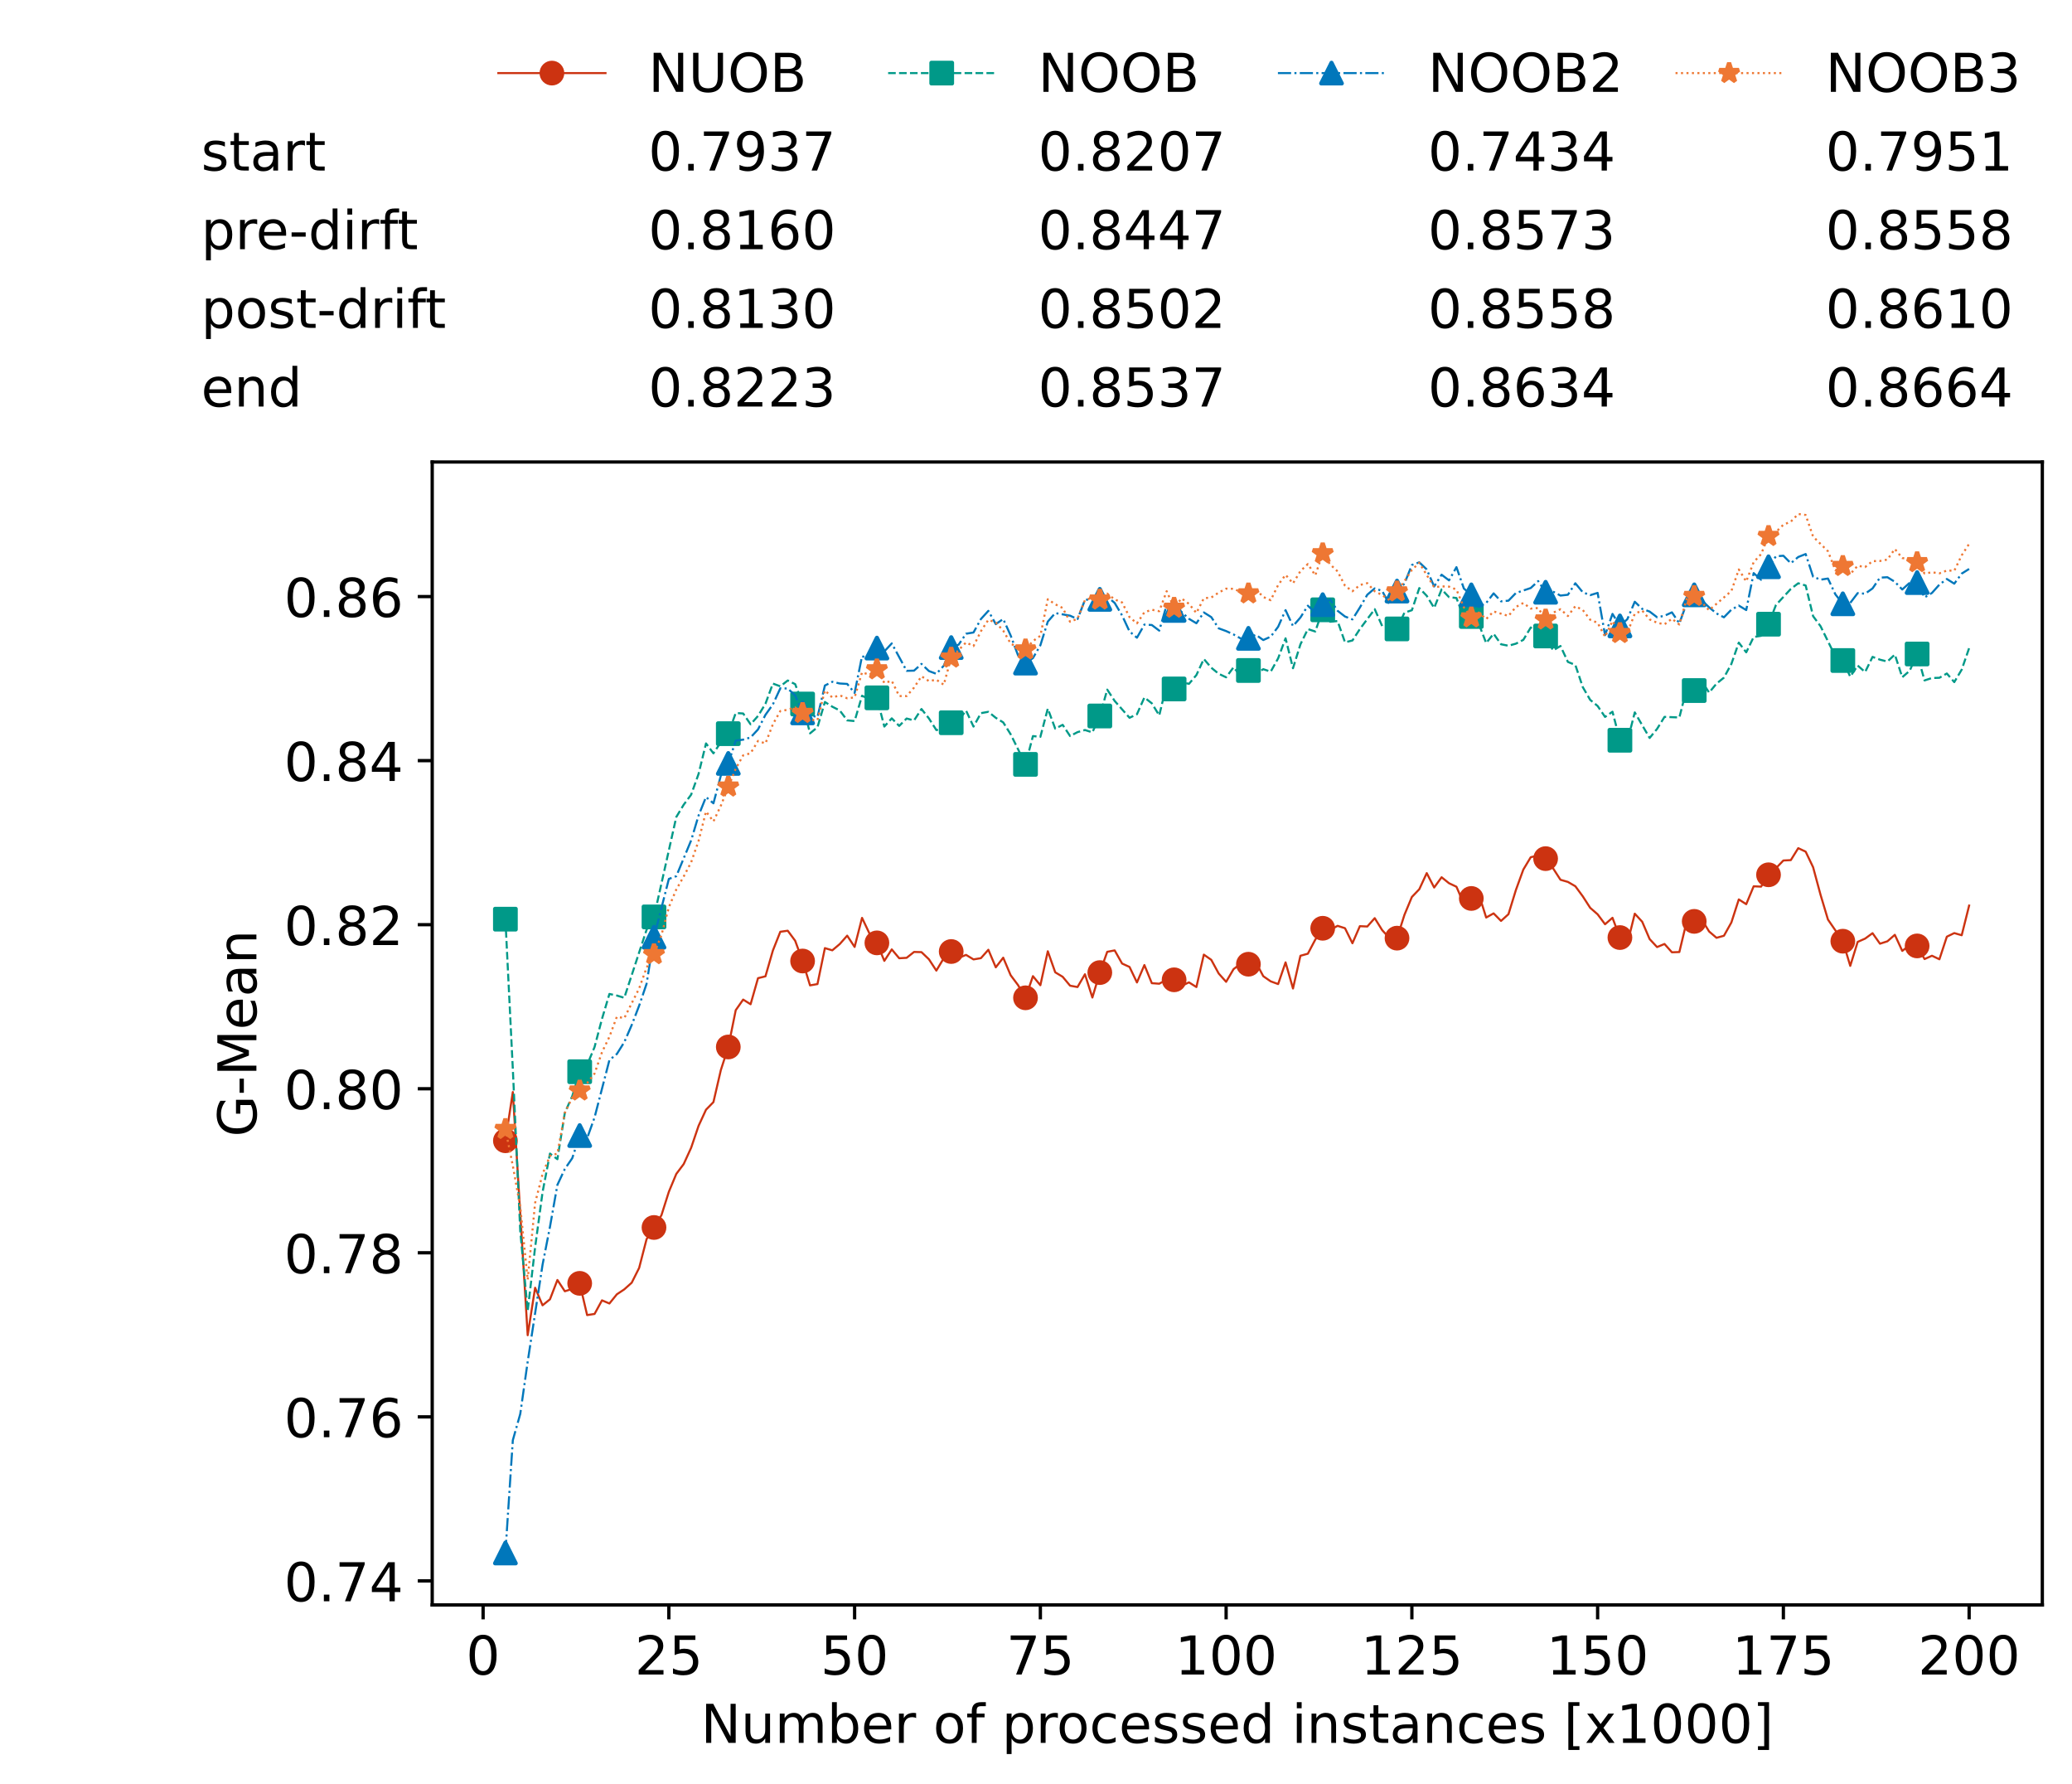 <?xml version="1.0" encoding="utf-8" standalone="no"?>
<!DOCTYPE svg PUBLIC "-//W3C//DTD SVG 1.1//EN"
  "http://www.w3.org/Graphics/SVG/1.1/DTD/svg11.dtd">
<!-- Created with matplotlib (https://matplotlib.org/) -->
<svg height="432.615pt" version="1.1" viewBox="0 0 502.65 432.615" width="502.65pt" xmlns="http://www.w3.org/2000/svg" xmlns:xlink="http://www.w3.org/1999/xlink">
 <defs>
  <style type="text/css">*{stroke-linecap:butt;stroke-linejoin:round;}</style>
 </defs>
 <g id="figure_1">
  <g id="patch_1">
   <path d="M 0 432.615 
L 502.65 432.615 
L 502.65 0 
L 0 0 
z
" style="fill:#ffffff;"/>
  </g>
  <g id="axes_1">
   <g id="patch_2">
    <path d="M 104.85 389.252 
L 495.45 389.252 
L 495.45 112.052 
L 104.85 112.052 
z
" style="fill:#ffffff;"/>
   </g>
   <g id="matplotlib.axis_1">
    <g id="xtick_1">
     <g id="line2d_1">
      <defs>
       <path d="M 0 0 
L 0 3.5 
" id="me5f4e6b3ba" style="stroke:#000000;stroke-width:0.8;"/>
      </defs>
      <g>
       <use style="stroke:#000000;stroke-width:0.8;" x="117.197" xlink:href="#me5f4e6b3ba" y="389.252"/>
      </g>
     </g>
     <g id="text_1">
      <!-- 0 -->
      <g transform="translate(113.061 406.13)scale(0.13 -0.13)">
       <defs>
        <path d="M 31.781 66.406 
Q 24.172 66.406 20.328 58.906 
Q 16.5 51.422 16.5 36.375 
Q 16.5 21.391 20.328 13.891 
Q 24.172 6.391 31.781 6.391 
Q 39.453 6.391 43.281 13.891 
Q 47.125 21.391 47.125 36.375 
Q 47.125 51.422 43.281 58.906 
Q 39.453 66.406 31.781 66.406 
z
M 31.781 74.219 
Q 44.047 74.219 50.516 64.516 
Q 56.984 54.828 56.984 36.375 
Q 56.984 17.969 50.516 8.266 
Q 44.047 -1.422 31.781 -1.422 
Q 19.531 -1.422 13.062 8.266 
Q 6.594 17.969 6.594 36.375 
Q 6.594 54.828 13.062 64.516 
Q 19.531 74.219 31.781 74.219 
z
" id="DejaVuSans-48"/>
       </defs>
       <use xlink:href="#DejaVuSans-48"/>
      </g>
     </g>
    </g>
    <g id="xtick_2">
     <g id="line2d_2">
      <g>
       <use style="stroke:#000000;stroke-width:0.8;" x="162.259" xlink:href="#me5f4e6b3ba" y="389.252"/>
      </g>
     </g>
     <g id="text_2">
      <!-- 25 -->
      <g transform="translate(153.988 406.13)scale(0.13 -0.13)">
       <defs>
        <path d="M 19.188 8.297 
L 53.609 8.297 
L 53.609 0 
L 7.328 0 
L 7.328 8.297 
Q 12.938 14.109 22.625 23.891 
Q 32.328 33.688 34.812 36.531 
Q 39.547 41.844 41.422 45.531 
Q 43.312 49.219 43.312 52.781 
Q 43.312 58.594 39.234 62.25 
Q 35.156 65.922 28.609 65.922 
Q 23.969 65.922 18.812 64.312 
Q 13.672 62.703 7.812 59.422 
L 7.812 69.391 
Q 13.766 71.781 18.938 73 
Q 24.125 74.219 28.422 74.219 
Q 39.75 74.219 46.484 68.547 
Q 53.219 62.891 53.219 53.422 
Q 53.219 48.922 51.531 44.891 
Q 49.859 40.875 45.406 35.406 
Q 44.188 33.984 37.641 27.219 
Q 31.109 20.453 19.188 8.297 
z
" id="DejaVuSans-50"/>
        <path d="M 10.797 72.906 
L 49.516 72.906 
L 49.516 64.594 
L 19.828 64.594 
L 19.828 46.734 
Q 21.969 47.469 24.109 47.828 
Q 26.266 48.188 28.422 48.188 
Q 40.625 48.188 47.75 41.5 
Q 54.891 34.812 54.891 23.391 
Q 54.891 11.625 47.562 5.094 
Q 40.234 -1.422 26.906 -1.422 
Q 22.312 -1.422 17.547 -0.641 
Q 12.797 0.141 7.719 1.703 
L 7.719 11.625 
Q 12.109 9.234 16.797 8.062 
Q 21.484 6.891 26.703 6.891 
Q 35.156 6.891 40.078 11.328 
Q 45.016 15.766 45.016 23.391 
Q 45.016 31 40.078 35.438 
Q 35.156 39.891 26.703 39.891 
Q 22.75 39.891 18.812 39.016 
Q 14.891 38.141 10.797 36.281 
z
" id="DejaVuSans-53"/>
       </defs>
       <use xlink:href="#DejaVuSans-50"/>
       <use x="63.623" xlink:href="#DejaVuSans-53"/>
      </g>
     </g>
    </g>
    <g id="xtick_3">
     <g id="line2d_3">
      <g>
       <use style="stroke:#000000;stroke-width:0.8;" x="207.322" xlink:href="#me5f4e6b3ba" y="389.252"/>
      </g>
     </g>
     <g id="text_3">
      <!-- 50 -->
      <g transform="translate(199.05 406.13)scale(0.13 -0.13)">
       <use xlink:href="#DejaVuSans-53"/>
       <use x="63.623" xlink:href="#DejaVuSans-48"/>
      </g>
     </g>
    </g>
    <g id="xtick_4">
     <g id="line2d_4">
      <g>
       <use style="stroke:#000000;stroke-width:0.8;" x="252.384" xlink:href="#me5f4e6b3ba" y="389.252"/>
      </g>
     </g>
     <g id="text_4">
      <!-- 75 -->
      <g transform="translate(244.113 406.13)scale(0.13 -0.13)">
       <defs>
        <path d="M 8.203 72.906 
L 55.078 72.906 
L 55.078 68.703 
L 28.609 0 
L 18.312 0 
L 43.219 64.594 
L 8.203 64.594 
z
" id="DejaVuSans-55"/>
       </defs>
       <use xlink:href="#DejaVuSans-55"/>
       <use x="63.623" xlink:href="#DejaVuSans-53"/>
      </g>
     </g>
    </g>
    <g id="xtick_5">
     <g id="line2d_5">
      <g>
       <use style="stroke:#000000;stroke-width:0.8;" x="297.446" xlink:href="#me5f4e6b3ba" y="389.252"/>
      </g>
     </g>
     <g id="text_5">
      <!-- 100 -->
      <g transform="translate(285.039 406.13)scale(0.13 -0.13)">
       <defs>
        <path d="M 12.406 8.297 
L 28.516 8.297 
L 28.516 63.922 
L 10.984 60.406 
L 10.984 69.391 
L 28.422 72.906 
L 38.281 72.906 
L 38.281 8.297 
L 54.391 8.297 
L 54.391 0 
L 12.406 0 
z
" id="DejaVuSans-49"/>
       </defs>
       <use xlink:href="#DejaVuSans-49"/>
       <use x="63.623" xlink:href="#DejaVuSans-48"/>
       <use x="127.246" xlink:href="#DejaVuSans-48"/>
      </g>
     </g>
    </g>
    <g id="xtick_6">
     <g id="line2d_6">
      <g>
       <use style="stroke:#000000;stroke-width:0.8;" x="342.509" xlink:href="#me5f4e6b3ba" y="389.252"/>
      </g>
     </g>
     <g id="text_6">
      <!-- 125 -->
      <g transform="translate(330.102 406.13)scale(0.13 -0.13)">
       <use xlink:href="#DejaVuSans-49"/>
       <use x="63.623" xlink:href="#DejaVuSans-50"/>
       <use x="127.246" xlink:href="#DejaVuSans-53"/>
      </g>
     </g>
    </g>
    <g id="xtick_7">
     <g id="line2d_7">
      <g>
       <use style="stroke:#000000;stroke-width:0.8;" x="387.571" xlink:href="#me5f4e6b3ba" y="389.252"/>
      </g>
     </g>
     <g id="text_7">
      <!-- 150 -->
      <g transform="translate(375.164 406.13)scale(0.13 -0.13)">
       <use xlink:href="#DejaVuSans-49"/>
       <use x="63.623" xlink:href="#DejaVuSans-53"/>
       <use x="127.246" xlink:href="#DejaVuSans-48"/>
      </g>
     </g>
    </g>
    <g id="xtick_8">
     <g id="line2d_8">
      <g>
       <use style="stroke:#000000;stroke-width:0.8;" x="432.633" xlink:href="#me5f4e6b3ba" y="389.252"/>
      </g>
     </g>
     <g id="text_8">
      <!-- 175 -->
      <g transform="translate(420.226 406.13)scale(0.13 -0.13)">
       <use xlink:href="#DejaVuSans-49"/>
       <use x="63.623" xlink:href="#DejaVuSans-55"/>
       <use x="127.246" xlink:href="#DejaVuSans-53"/>
      </g>
     </g>
    </g>
    <g id="xtick_9">
     <g id="line2d_9">
      <g>
       <use style="stroke:#000000;stroke-width:0.8;" x="477.695" xlink:href="#me5f4e6b3ba" y="389.252"/>
      </g>
     </g>
     <g id="text_9">
      <!-- 200 -->
      <g transform="translate(465.289 406.13)scale(0.13 -0.13)">
       <use xlink:href="#DejaVuSans-50"/>
       <use x="63.623" xlink:href="#DejaVuSans-48"/>
       <use x="127.246" xlink:href="#DejaVuSans-48"/>
      </g>
     </g>
    </g>
    <g id="text_10">
     <!-- Number of processed instances [x1000] -->
     <g transform="translate(170.025 422.711)scale(0.13 -0.13)">
      <defs>
       <path d="M 9.812 72.906 
L 23.094 72.906 
L 55.422 11.922 
L 55.422 72.906 
L 64.984 72.906 
L 64.984 0 
L 51.703 0 
L 19.391 60.984 
L 19.391 0 
L 9.812 0 
z
" id="DejaVuSans-78"/>
       <path d="M 8.5 21.578 
L 8.5 54.688 
L 17.484 54.688 
L 17.484 21.922 
Q 17.484 14.156 20.5 10.266 
Q 23.531 6.391 29.594 6.391 
Q 36.859 6.391 41.078 11.031 
Q 45.312 15.672 45.312 23.688 
L 45.312 54.688 
L 54.297 54.688 
L 54.297 0 
L 45.312 0 
L 45.312 8.406 
Q 42.047 3.422 37.719 1 
Q 33.406 -1.422 27.688 -1.422 
Q 18.266 -1.422 13.375 4.438 
Q 8.5 10.297 8.5 21.578 
z
M 31.109 56 
z
" id="DejaVuSans-117"/>
       <path d="M 52 44.188 
Q 55.375 50.25 60.062 53.125 
Q 64.75 56 71.094 56 
Q 79.641 56 84.281 50.016 
Q 88.922 44.047 88.922 33.016 
L 88.922 0 
L 79.891 0 
L 79.891 32.719 
Q 79.891 40.578 77.094 44.375 
Q 74.312 48.188 68.609 48.188 
Q 61.625 48.188 57.562 43.547 
Q 53.516 38.922 53.516 30.906 
L 53.516 0 
L 44.484 0 
L 44.484 32.719 
Q 44.484 40.625 41.703 44.406 
Q 38.922 48.188 33.109 48.188 
Q 26.219 48.188 22.156 43.531 
Q 18.109 38.875 18.109 30.906 
L 18.109 0 
L 9.078 0 
L 9.078 54.688 
L 18.109 54.688 
L 18.109 46.188 
Q 21.188 51.219 25.484 53.609 
Q 29.781 56 35.688 56 
Q 41.656 56 45.828 52.969 
Q 50 49.953 52 44.188 
z
" id="DejaVuSans-109"/>
       <path d="M 48.688 27.297 
Q 48.688 37.203 44.609 42.844 
Q 40.531 48.484 33.406 48.484 
Q 26.266 48.484 22.188 42.844 
Q 18.109 37.203 18.109 27.297 
Q 18.109 17.391 22.188 11.75 
Q 26.266 6.109 33.406 6.109 
Q 40.531 6.109 44.609 11.75 
Q 48.688 17.391 48.688 27.297 
z
M 18.109 46.391 
Q 20.953 51.266 25.266 53.625 
Q 29.594 56 35.594 56 
Q 45.562 56 51.781 48.094 
Q 58.016 40.188 58.016 27.297 
Q 58.016 14.406 51.781 6.484 
Q 45.562 -1.422 35.594 -1.422 
Q 29.594 -1.422 25.266 0.953 
Q 20.953 3.328 18.109 8.203 
L 18.109 0 
L 9.078 0 
L 9.078 75.984 
L 18.109 75.984 
z
" id="DejaVuSans-98"/>
       <path d="M 56.203 29.594 
L 56.203 25.203 
L 14.891 25.203 
Q 15.484 15.922 20.484 11.062 
Q 25.484 6.203 34.422 6.203 
Q 39.594 6.203 44.453 7.469 
Q 49.312 8.734 54.109 11.281 
L 54.109 2.781 
Q 49.266 0.734 44.188 -0.344 
Q 39.109 -1.422 33.891 -1.422 
Q 20.797 -1.422 13.156 6.188 
Q 5.516 13.812 5.516 26.812 
Q 5.516 40.234 12.766 48.109 
Q 20.016 56 32.328 56 
Q 43.359 56 49.781 48.891 
Q 56.203 41.797 56.203 29.594 
z
M 47.219 32.234 
Q 47.125 39.594 43.094 43.984 
Q 39.062 48.391 32.422 48.391 
Q 24.906 48.391 20.391 44.141 
Q 15.875 39.891 15.188 32.172 
z
" id="DejaVuSans-101"/>
       <path d="M 41.109 46.297 
Q 39.594 47.172 37.812 47.578 
Q 36.031 48 33.891 48 
Q 26.266 48 22.188 43.047 
Q 18.109 38.094 18.109 28.812 
L 18.109 0 
L 9.078 0 
L 9.078 54.688 
L 18.109 54.688 
L 18.109 46.188 
Q 20.953 51.172 25.484 53.578 
Q 30.031 56 36.531 56 
Q 37.453 56 38.578 55.875 
Q 39.703 55.766 41.062 55.516 
z
" id="DejaVuSans-114"/>
       <path id="DejaVuSans-32"/>
       <path d="M 30.609 48.391 
Q 23.391 48.391 19.188 42.75 
Q 14.984 37.109 14.984 27.297 
Q 14.984 17.484 19.156 11.844 
Q 23.344 6.203 30.609 6.203 
Q 37.797 6.203 41.984 11.859 
Q 46.188 17.531 46.188 27.297 
Q 46.188 37.016 41.984 42.703 
Q 37.797 48.391 30.609 48.391 
z
M 30.609 56 
Q 42.328 56 49.016 48.375 
Q 55.719 40.766 55.719 27.297 
Q 55.719 13.875 49.016 6.219 
Q 42.328 -1.422 30.609 -1.422 
Q 18.844 -1.422 12.172 6.219 
Q 5.516 13.875 5.516 27.297 
Q 5.516 40.766 12.172 48.375 
Q 18.844 56 30.609 56 
z
" id="DejaVuSans-111"/>
       <path d="M 37.109 75.984 
L 37.109 68.5 
L 28.516 68.5 
Q 23.688 68.5 21.797 66.547 
Q 19.922 64.594 19.922 59.516 
L 19.922 54.688 
L 34.719 54.688 
L 34.719 47.703 
L 19.922 47.703 
L 19.922 0 
L 10.891 0 
L 10.891 47.703 
L 2.297 47.703 
L 2.297 54.688 
L 10.891 54.688 
L 10.891 58.5 
Q 10.891 67.625 15.141 71.797 
Q 19.391 75.984 28.609 75.984 
z
" id="DejaVuSans-102"/>
       <path d="M 18.109 8.203 
L 18.109 -20.797 
L 9.078 -20.797 
L 9.078 54.688 
L 18.109 54.688 
L 18.109 46.391 
Q 20.953 51.266 25.266 53.625 
Q 29.594 56 35.594 56 
Q 45.562 56 51.781 48.094 
Q 58.016 40.188 58.016 27.297 
Q 58.016 14.406 51.781 6.484 
Q 45.562 -1.422 35.594 -1.422 
Q 29.594 -1.422 25.266 0.953 
Q 20.953 3.328 18.109 8.203 
z
M 48.688 27.297 
Q 48.688 37.203 44.609 42.844 
Q 40.531 48.484 33.406 48.484 
Q 26.266 48.484 22.188 42.844 
Q 18.109 37.203 18.109 27.297 
Q 18.109 17.391 22.188 11.75 
Q 26.266 6.109 33.406 6.109 
Q 40.531 6.109 44.609 11.75 
Q 48.688 17.391 48.688 27.297 
z
" id="DejaVuSans-112"/>
       <path d="M 48.781 52.594 
L 48.781 44.188 
Q 44.969 46.297 41.141 47.344 
Q 37.312 48.391 33.406 48.391 
Q 24.656 48.391 19.812 42.844 
Q 14.984 37.312 14.984 27.297 
Q 14.984 17.281 19.812 11.734 
Q 24.656 6.203 33.406 6.203 
Q 37.312 6.203 41.141 7.25 
Q 44.969 8.297 48.781 10.406 
L 48.781 2.094 
Q 45.016 0.344 40.984 -0.531 
Q 36.969 -1.422 32.422 -1.422 
Q 20.062 -1.422 12.781 6.344 
Q 5.516 14.109 5.516 27.297 
Q 5.516 40.672 12.859 48.328 
Q 20.219 56 33.016 56 
Q 37.156 56 41.109 55.141 
Q 45.062 54.297 48.781 52.594 
z
" id="DejaVuSans-99"/>
       <path d="M 44.281 53.078 
L 44.281 44.578 
Q 40.484 46.531 36.375 47.5 
Q 32.281 48.484 27.875 48.484 
Q 21.188 48.484 17.844 46.438 
Q 14.5 44.391 14.5 40.281 
Q 14.5 37.156 16.891 35.375 
Q 19.281 33.594 26.516 31.984 
L 29.594 31.297 
Q 39.156 29.25 43.188 25.516 
Q 47.219 21.781 47.219 15.094 
Q 47.219 7.469 41.188 3.016 
Q 35.156 -1.422 24.609 -1.422 
Q 20.219 -1.422 15.453 -0.562 
Q 10.688 0.297 5.422 2 
L 5.422 11.281 
Q 10.406 8.688 15.234 7.391 
Q 20.062 6.109 24.812 6.109 
Q 31.156 6.109 34.562 8.281 
Q 37.984 10.453 37.984 14.406 
Q 37.984 18.062 35.516 20.016 
Q 33.062 21.969 24.703 23.781 
L 21.578 24.516 
Q 13.234 26.266 9.516 29.906 
Q 5.812 33.547 5.812 39.891 
Q 5.812 47.609 11.281 51.797 
Q 16.75 56 26.812 56 
Q 31.781 56 36.172 55.266 
Q 40.578 54.547 44.281 53.078 
z
" id="DejaVuSans-115"/>
       <path d="M 45.406 46.391 
L 45.406 75.984 
L 54.391 75.984 
L 54.391 0 
L 45.406 0 
L 45.406 8.203 
Q 42.578 3.328 38.25 0.953 
Q 33.938 -1.422 27.875 -1.422 
Q 17.969 -1.422 11.734 6.484 
Q 5.516 14.406 5.516 27.297 
Q 5.516 40.188 11.734 48.094 
Q 17.969 56 27.875 56 
Q 33.938 56 38.25 53.625 
Q 42.578 51.266 45.406 46.391 
z
M 14.797 27.297 
Q 14.797 17.391 18.875 11.75 
Q 22.953 6.109 30.078 6.109 
Q 37.203 6.109 41.297 11.75 
Q 45.406 17.391 45.406 27.297 
Q 45.406 37.203 41.297 42.844 
Q 37.203 48.484 30.078 48.484 
Q 22.953 48.484 18.875 42.844 
Q 14.797 37.203 14.797 27.297 
z
" id="DejaVuSans-100"/>
       <path d="M 9.422 54.688 
L 18.406 54.688 
L 18.406 0 
L 9.422 0 
z
M 9.422 75.984 
L 18.406 75.984 
L 18.406 64.594 
L 9.422 64.594 
z
" id="DejaVuSans-105"/>
       <path d="M 54.891 33.016 
L 54.891 0 
L 45.906 0 
L 45.906 32.719 
Q 45.906 40.484 42.875 44.328 
Q 39.844 48.188 33.797 48.188 
Q 26.516 48.188 22.312 43.547 
Q 18.109 38.922 18.109 30.906 
L 18.109 0 
L 9.078 0 
L 9.078 54.688 
L 18.109 54.688 
L 18.109 46.188 
Q 21.344 51.125 25.703 53.562 
Q 30.078 56 35.797 56 
Q 45.219 56 50.047 50.172 
Q 54.891 44.344 54.891 33.016 
z
" id="DejaVuSans-110"/>
       <path d="M 18.312 70.219 
L 18.312 54.688 
L 36.812 54.688 
L 36.812 47.703 
L 18.312 47.703 
L 18.312 18.016 
Q 18.312 11.328 20.141 9.422 
Q 21.969 7.516 27.594 7.516 
L 36.812 7.516 
L 36.812 0 
L 27.594 0 
Q 17.188 0 13.234 3.875 
Q 9.281 7.766 9.281 18.016 
L 9.281 47.703 
L 2.688 47.703 
L 2.688 54.688 
L 9.281 54.688 
L 9.281 70.219 
z
" id="DejaVuSans-116"/>
       <path d="M 34.281 27.484 
Q 23.391 27.484 19.188 25 
Q 14.984 22.516 14.984 16.5 
Q 14.984 11.719 18.141 8.906 
Q 21.297 6.109 26.703 6.109 
Q 34.188 6.109 38.703 11.406 
Q 43.219 16.703 43.219 25.484 
L 43.219 27.484 
z
M 52.203 31.203 
L 52.203 0 
L 43.219 0 
L 43.219 8.297 
Q 40.141 3.328 35.547 0.953 
Q 30.953 -1.422 24.312 -1.422 
Q 15.922 -1.422 10.953 3.297 
Q 6 8.016 6 15.922 
Q 6 25.141 12.172 29.828 
Q 18.359 34.516 30.609 34.516 
L 43.219 34.516 
L 43.219 35.406 
Q 43.219 41.609 39.141 45 
Q 35.062 48.391 27.688 48.391 
Q 23 48.391 18.547 47.266 
Q 14.109 46.141 10.016 43.891 
L 10.016 52.203 
Q 14.938 54.109 19.578 55.047 
Q 24.219 56 28.609 56 
Q 40.484 56 46.344 49.844 
Q 52.203 43.703 52.203 31.203 
z
" id="DejaVuSans-97"/>
       <path d="M 8.594 75.984 
L 29.297 75.984 
L 29.297 69 
L 17.578 69 
L 17.578 -6.203 
L 29.297 -6.203 
L 29.297 -13.188 
L 8.594 -13.188 
z
" id="DejaVuSans-91"/>
       <path d="M 54.891 54.688 
L 35.109 28.078 
L 55.906 0 
L 45.312 0 
L 29.391 21.484 
L 13.484 0 
L 2.875 0 
L 24.125 28.609 
L 4.688 54.688 
L 15.281 54.688 
L 29.781 35.203 
L 44.281 54.688 
z
" id="DejaVuSans-120"/>
       <path d="M 30.422 75.984 
L 30.422 -13.188 
L 9.719 -13.188 
L 9.719 -6.203 
L 21.391 -6.203 
L 21.391 69 
L 9.719 69 
L 9.719 75.984 
z
" id="DejaVuSans-93"/>
      </defs>
      <use xlink:href="#DejaVuSans-78"/>
      <use x="74.805" xlink:href="#DejaVuSans-117"/>
      <use x="138.184" xlink:href="#DejaVuSans-109"/>
      <use x="235.596" xlink:href="#DejaVuSans-98"/>
      <use x="299.072" xlink:href="#DejaVuSans-101"/>
      <use x="360.596" xlink:href="#DejaVuSans-114"/>
      <use x="401.709" xlink:href="#DejaVuSans-32"/>
      <use x="433.496" xlink:href="#DejaVuSans-111"/>
      <use x="494.678" xlink:href="#DejaVuSans-102"/>
      <use x="529.883" xlink:href="#DejaVuSans-32"/>
      <use x="561.67" xlink:href="#DejaVuSans-112"/>
      <use x="625.146" xlink:href="#DejaVuSans-114"/>
      <use x="664.01" xlink:href="#DejaVuSans-111"/>
      <use x="725.191" xlink:href="#DejaVuSans-99"/>
      <use x="780.172" xlink:href="#DejaVuSans-101"/>
      <use x="841.695" xlink:href="#DejaVuSans-115"/>
      <use x="893.795" xlink:href="#DejaVuSans-115"/>
      <use x="945.895" xlink:href="#DejaVuSans-101"/>
      <use x="1007.418" xlink:href="#DejaVuSans-100"/>
      <use x="1070.895" xlink:href="#DejaVuSans-32"/>
      <use x="1102.682" xlink:href="#DejaVuSans-105"/>
      <use x="1130.465" xlink:href="#DejaVuSans-110"/>
      <use x="1193.844" xlink:href="#DejaVuSans-115"/>
      <use x="1245.943" xlink:href="#DejaVuSans-116"/>
      <use x="1285.152" xlink:href="#DejaVuSans-97"/>
      <use x="1346.432" xlink:href="#DejaVuSans-110"/>
      <use x="1409.811" xlink:href="#DejaVuSans-99"/>
      <use x="1464.791" xlink:href="#DejaVuSans-101"/>
      <use x="1526.314" xlink:href="#DejaVuSans-115"/>
      <use x="1578.414" xlink:href="#DejaVuSans-32"/>
      <use x="1610.201" xlink:href="#DejaVuSans-91"/>
      <use x="1649.215" xlink:href="#DejaVuSans-120"/>
      <use x="1708.395" xlink:href="#DejaVuSans-49"/>
      <use x="1772.018" xlink:href="#DejaVuSans-48"/>
      <use x="1835.641" xlink:href="#DejaVuSans-48"/>
      <use x="1899.264" xlink:href="#DejaVuSans-48"/>
      <use x="1962.887" xlink:href="#DejaVuSans-93"/>
     </g>
    </g>
   </g>
   <g id="matplotlib.axis_2">
    <g id="ytick_1">
     <g id="line2d_10">
      <defs>
       <path d="M 0 0 
L -3.5 0 
" id="m241f880e7b" style="stroke:#000000;stroke-width:0.8;"/>
      </defs>
      <g>
       <use style="stroke:#000000;stroke-width:0.8;" x="104.85" xlink:href="#m241f880e7b" y="383.424"/>
      </g>
     </g>
     <g id="text_11">
      <!-- 0.74 -->
      <g transform="translate(68.905 388.363)scale(0.13 -0.13)">
       <defs>
        <path d="M 10.688 12.406 
L 21 12.406 
L 21 0 
L 10.688 0 
z
" id="DejaVuSans-46"/>
        <path d="M 37.797 64.312 
L 12.891 25.391 
L 37.797 25.391 
z
M 35.203 72.906 
L 47.609 72.906 
L 47.609 25.391 
L 58.016 25.391 
L 58.016 17.188 
L 47.609 17.188 
L 47.609 0 
L 37.797 0 
L 37.797 17.188 
L 4.891 17.188 
L 4.891 26.703 
z
" id="DejaVuSans-52"/>
       </defs>
       <use xlink:href="#DejaVuSans-48"/>
       <use x="63.623" xlink:href="#DejaVuSans-46"/>
       <use x="95.41" xlink:href="#DejaVuSans-55"/>
       <use x="159.033" xlink:href="#DejaVuSans-52"/>
      </g>
     </g>
    </g>
    <g id="ytick_2">
     <g id="line2d_11">
      <g>
       <use style="stroke:#000000;stroke-width:0.8;" x="104.85" xlink:href="#m241f880e7b" y="343.635"/>
      </g>
     </g>
     <g id="text_12">
      <!-- 0.76 -->
      <g transform="translate(68.905 348.574)scale(0.13 -0.13)">
       <defs>
        <path d="M 33.016 40.375 
Q 26.375 40.375 22.484 35.828 
Q 18.609 31.297 18.609 23.391 
Q 18.609 15.531 22.484 10.953 
Q 26.375 6.391 33.016 6.391 
Q 39.656 6.391 43.531 10.953 
Q 47.406 15.531 47.406 23.391 
Q 47.406 31.297 43.531 35.828 
Q 39.656 40.375 33.016 40.375 
z
M 52.594 71.297 
L 52.594 62.312 
Q 48.875 64.062 45.094 64.984 
Q 41.312 65.922 37.594 65.922 
Q 27.828 65.922 22.672 59.328 
Q 17.531 52.734 16.797 39.406 
Q 19.672 43.656 24.016 45.922 
Q 28.375 48.188 33.594 48.188 
Q 44.578 48.188 50.953 41.516 
Q 57.328 34.859 57.328 23.391 
Q 57.328 12.156 50.688 5.359 
Q 44.047 -1.422 33.016 -1.422 
Q 20.359 -1.422 13.672 8.266 
Q 6.984 17.969 6.984 36.375 
Q 6.984 53.656 15.188 63.938 
Q 23.391 74.219 37.203 74.219 
Q 40.922 74.219 44.703 73.484 
Q 48.484 72.75 52.594 71.297 
z
" id="DejaVuSans-54"/>
       </defs>
       <use xlink:href="#DejaVuSans-48"/>
       <use x="63.623" xlink:href="#DejaVuSans-46"/>
       <use x="95.41" xlink:href="#DejaVuSans-55"/>
       <use x="159.033" xlink:href="#DejaVuSans-54"/>
      </g>
     </g>
    </g>
    <g id="ytick_3">
     <g id="line2d_12">
      <g>
       <use style="stroke:#000000;stroke-width:0.8;" x="104.85" xlink:href="#m241f880e7b" y="303.846"/>
      </g>
     </g>
     <g id="text_13">
      <!-- 0.78 -->
      <g transform="translate(68.905 308.785)scale(0.13 -0.13)">
       <defs>
        <path d="M 31.781 34.625 
Q 24.75 34.625 20.719 30.859 
Q 16.703 27.094 16.703 20.516 
Q 16.703 13.922 20.719 10.156 
Q 24.75 6.391 31.781 6.391 
Q 38.812 6.391 42.859 10.172 
Q 46.922 13.969 46.922 20.516 
Q 46.922 27.094 42.891 30.859 
Q 38.875 34.625 31.781 34.625 
z
M 21.922 38.812 
Q 15.578 40.375 12.031 44.719 
Q 8.5 49.078 8.5 55.328 
Q 8.5 64.062 14.719 69.141 
Q 20.953 74.219 31.781 74.219 
Q 42.672 74.219 48.875 69.141 
Q 55.078 64.062 55.078 55.328 
Q 55.078 49.078 51.531 44.719 
Q 48 40.375 41.703 38.812 
Q 48.828 37.156 52.797 32.312 
Q 56.781 27.484 56.781 20.516 
Q 56.781 9.906 50.312 4.234 
Q 43.844 -1.422 31.781 -1.422 
Q 19.734 -1.422 13.25 4.234 
Q 6.781 9.906 6.781 20.516 
Q 6.781 27.484 10.781 32.312 
Q 14.797 37.156 21.922 38.812 
z
M 18.312 54.391 
Q 18.312 48.734 21.844 45.562 
Q 25.391 42.391 31.781 42.391 
Q 38.141 42.391 41.719 45.562 
Q 45.312 48.734 45.312 54.391 
Q 45.312 60.062 41.719 63.234 
Q 38.141 66.406 31.781 66.406 
Q 25.391 66.406 21.844 63.234 
Q 18.312 60.062 18.312 54.391 
z
" id="DejaVuSans-56"/>
       </defs>
       <use xlink:href="#DejaVuSans-48"/>
       <use x="63.623" xlink:href="#DejaVuSans-46"/>
       <use x="95.41" xlink:href="#DejaVuSans-55"/>
       <use x="159.033" xlink:href="#DejaVuSans-56"/>
      </g>
     </g>
    </g>
    <g id="ytick_4">
     <g id="line2d_13">
      <g>
       <use style="stroke:#000000;stroke-width:0.8;" x="104.85" xlink:href="#m241f880e7b" y="264.057"/>
      </g>
     </g>
     <g id="text_14">
      <!-- 0.80 -->
      <g transform="translate(68.905 268.996)scale(0.13 -0.13)">
       <use xlink:href="#DejaVuSans-48"/>
       <use x="63.623" xlink:href="#DejaVuSans-46"/>
       <use x="95.41" xlink:href="#DejaVuSans-56"/>
       <use x="159.033" xlink:href="#DejaVuSans-48"/>
      </g>
     </g>
    </g>
    <g id="ytick_5">
     <g id="line2d_14">
      <g>
       <use style="stroke:#000000;stroke-width:0.8;" x="104.85" xlink:href="#m241f880e7b" y="224.268"/>
      </g>
     </g>
     <g id="text_15">
      <!-- 0.82 -->
      <g transform="translate(68.905 229.207)scale(0.13 -0.13)">
       <use xlink:href="#DejaVuSans-48"/>
       <use x="63.623" xlink:href="#DejaVuSans-46"/>
       <use x="95.41" xlink:href="#DejaVuSans-56"/>
       <use x="159.033" xlink:href="#DejaVuSans-50"/>
      </g>
     </g>
    </g>
    <g id="ytick_6">
     <g id="line2d_15">
      <g>
       <use style="stroke:#000000;stroke-width:0.8;" x="104.85" xlink:href="#m241f880e7b" y="184.479"/>
      </g>
     </g>
     <g id="text_16">
      <!-- 0.84 -->
      <g transform="translate(68.905 189.417)scale(0.13 -0.13)">
       <use xlink:href="#DejaVuSans-48"/>
       <use x="63.623" xlink:href="#DejaVuSans-46"/>
       <use x="95.41" xlink:href="#DejaVuSans-56"/>
       <use x="159.033" xlink:href="#DejaVuSans-52"/>
      </g>
     </g>
    </g>
    <g id="ytick_7">
     <g id="line2d_16">
      <g>
       <use style="stroke:#000000;stroke-width:0.8;" x="104.85" xlink:href="#m241f880e7b" y="144.689"/>
      </g>
     </g>
     <g id="text_17">
      <!-- 0.86 -->
      <g transform="translate(68.905 149.628)scale(0.13 -0.13)">
       <use xlink:href="#DejaVuSans-48"/>
       <use x="63.623" xlink:href="#DejaVuSans-46"/>
       <use x="95.41" xlink:href="#DejaVuSans-56"/>
       <use x="159.033" xlink:href="#DejaVuSans-54"/>
      </g>
     </g>
    </g>
    <g id="text_18">
     <!-- G-Mean -->
     <g transform="translate(62.201 275.744)rotate(-90)scale(0.13 -0.13)">
      <defs>
       <path d="M 59.516 10.406 
L 59.516 29.984 
L 43.406 29.984 
L 43.406 38.094 
L 69.281 38.094 
L 69.281 6.781 
Q 63.578 2.734 56.688 0.656 
Q 49.812 -1.422 42 -1.422 
Q 24.906 -1.422 15.25 8.562 
Q 5.609 18.562 5.609 36.375 
Q 5.609 54.25 15.25 64.234 
Q 24.906 74.219 42 74.219 
Q 49.125 74.219 55.547 72.453 
Q 61.969 70.703 67.391 67.281 
L 67.391 56.781 
Q 61.922 61.422 55.766 63.766 
Q 49.609 66.109 42.828 66.109 
Q 29.438 66.109 22.719 58.641 
Q 16.016 51.172 16.016 36.375 
Q 16.016 21.625 22.719 14.156 
Q 29.438 6.688 42.828 6.688 
Q 48.047 6.688 52.141 7.594 
Q 56.25 8.5 59.516 10.406 
z
" id="DejaVuSans-71"/>
       <path d="M 4.891 31.391 
L 31.203 31.391 
L 31.203 23.391 
L 4.891 23.391 
z
" id="DejaVuSans-45"/>
       <path d="M 9.812 72.906 
L 24.516 72.906 
L 43.109 23.297 
L 61.812 72.906 
L 76.516 72.906 
L 76.516 0 
L 66.891 0 
L 66.891 64.016 
L 48.094 14.016 
L 38.188 14.016 
L 19.391 64.016 
L 19.391 0 
L 9.812 0 
z
" id="DejaVuSans-77"/>
      </defs>
      <use xlink:href="#DejaVuSans-71"/>
      <use x="77.49" xlink:href="#DejaVuSans-45"/>
      <use x="113.574" xlink:href="#DejaVuSans-77"/>
      <use x="199.854" xlink:href="#DejaVuSans-101"/>
      <use x="261.377" xlink:href="#DejaVuSans-97"/>
      <use x="322.656" xlink:href="#DejaVuSans-110"/>
     </g>
    </g>
   </g>
   <g id="line2d_17"/>
   <g id="line2d_18"/>
   <g id="line2d_19"/>
   <g id="line2d_20"/>
   <g id="line2d_21"/>
   <g id="line2d_22">
    <path clip-path="url(#p22d9d5eb1a)" d="M 122.605 276.674 
L 124.407 264.858 
L 128.012 323.833 
L 129.815 312.325 
L 131.617 316.581 
L 133.419 315.127 
L 135.222 310.443 
L 137.024 313.174 
L 138.827 312.601 
L 140.629 311.256 
L 142.432 318.951 
L 144.234 318.678 
L 146.037 315.38 
L 147.839 316.142 
L 149.642 313.915 
L 151.444 312.717 
L 153.247 311.101 
L 155.049 307.519 
L 156.852 300.545 
L 160.457 294.74 
L 162.259 289.05 
L 164.062 284.719 
L 165.864 282.314 
L 167.667 278.367 
L 169.469 273.054 
L 171.272 269.145 
L 173.074 267.295 
L 174.877 259.505 
L 176.679 253.928 
L 178.482 245.005 
L 180.284 242.431 
L 182.087 243.565 
L 183.889 237.24 
L 185.692 236.794 
L 187.494 230.534 
L 189.297 225.985 
L 191.099 225.731 
L 192.902 228.165 
L 194.704 233.08 
L 196.507 238.988 
L 198.309 238.671 
L 200.112 229.952 
L 201.914 230.484 
L 203.717 228.966 
L 205.519 226.929 
L 207.322 229.667 
L 209.124 222.615 
L 210.927 226.413 
L 212.729 228.68 
L 214.532 233.044 
L 216.334 230.261 
L 218.137 232.406 
L 219.939 232.306 
L 221.742 230.877 
L 223.544 230.927 
L 225.347 232.652 
L 227.149 235.404 
L 228.952 232.396 
L 230.754 230.775 
L 232.557 232.326 
L 234.359 231.594 
L 236.162 232.69 
L 237.964 232.384 
L 239.767 230.347 
L 241.569 234.613 
L 243.372 232.268 
L 245.174 236.523 
L 246.976 238.931 
L 248.779 242.002 
L 250.581 236.75 
L 252.384 238.953 
L 254.186 230.713 
L 255.989 235.818 
L 257.791 236.901 
L 259.594 239.062 
L 261.396 239.392 
L 263.199 236.294 
L 265.001 241.934 
L 266.804 235.886 
L 268.606 230.848 
L 270.409 230.503 
L 272.211 233.692 
L 274.014 234.516 
L 275.816 238.279 
L 277.619 234.056 
L 279.421 238.455 
L 281.224 238.585 
L 283.026 237.58 
L 284.829 237.638 
L 286.631 239.111 
L 288.434 238.256 
L 290.236 239.393 
L 292.039 231.529 
L 293.841 232.79 
L 295.644 236.106 
L 297.446 238.123 
L 299.249 235.05 
L 301.051 233.678 
L 302.854 233.854 
L 304.656 233.363 
L 306.459 236.763 
L 308.261 238.011 
L 310.064 238.669 
L 311.866 233.408 
L 313.669 239.746 
L 315.471 231.806 
L 317.274 231.307 
L 319.076 227.889 
L 320.879 225.139 
L 322.681 225.541 
L 324.484 224.548 
L 326.286 225.121 
L 328.089 228.772 
L 329.891 224.627 
L 331.694 224.709 
L 333.496 222.686 
L 335.299 225.584 
L 337.101 227.557 
L 338.904 227.533 
L 340.706 221.882 
L 342.509 217.546 
L 344.311 215.664 
L 346.114 211.76 
L 347.916 215.255 
L 349.719 212.764 
L 351.521 214.213 
L 353.324 215.064 
L 355.126 219.243 
L 356.928 217.907 
L 358.731 216.806 
L 360.533 222.53 
L 362.336 221.527 
L 364.138 223.354 
L 365.941 221.724 
L 367.743 215.86 
L 369.546 210.902 
L 371.348 207.9 
L 373.151 207.482 
L 374.953 208.247 
L 376.756 210.588 
L 378.558 213.375 
L 380.361 213.895 
L 382.163 214.941 
L 383.966 217.388 
L 385.768 220.184 
L 387.571 221.753 
L 389.373 224.16 
L 391.176 222.596 
L 392.978 227.391 
L 394.781 228.878 
L 396.583 221.602 
L 398.386 223.555 
L 400.188 227.761 
L 401.991 229.695 
L 403.793 228.947 
L 405.596 230.963 
L 407.398 230.9 
L 409.201 223.37 
L 411.003 223.464 
L 412.806 222.954 
L 414.608 225.907 
L 416.411 227.452 
L 418.213 226.953 
L 420.016 223.732 
L 421.818 218.14 
L 423.621 219.296 
L 425.423 214.958 
L 427.226 215.037 
L 429.028 212.166 
L 430.831 210.564 
L 432.633 208.699 
L 434.436 208.61 
L 436.238 205.708 
L 438.041 206.558 
L 439.843 210.329 
L 441.646 217.008 
L 443.448 223.025 
L 447.053 228.274 
L 448.856 234.254 
L 450.658 228.44 
L 452.461 227.644 
L 454.263 226.329 
L 456.066 228.88 
L 457.868 228.298 
L 459.671 226.726 
L 461.473 230.627 
L 463.276 229.247 
L 465.078 229.418 
L 466.881 232.604 
L 468.683 231.799 
L 470.485 232.659 
L 472.288 227.177 
L 474.09 226.304 
L 475.893 226.827 
L 477.695 219.633 
L 477.695 219.633 
" style="fill:none;stroke:#cc3311;stroke-linecap:square;stroke-width:0.5;"/>
    <defs>
     <path d="M 0 2.5 
C 0.663 2.5 1.299 2.237 1.768 1.768 
C 2.237 1.299 2.5 0.663 2.5 0 
C 2.5 -0.663 2.237 -1.299 1.768 -1.768 
C 1.299 -2.237 0.663 -2.5 0 -2.5 
C -0.663 -2.5 -1.299 -2.237 -1.768 -1.768 
C -2.237 -1.299 -2.5 -0.663 -2.5 0 
C -2.5 0.663 -2.237 1.299 -1.768 1.768 
C -1.299 2.237 -0.663 2.5 0 2.5 
z
" id="m0a35b473dd" style="stroke:#cc3311;"/>
    </defs>
    <g clip-path="url(#p22d9d5eb1a)">
     <use style="fill:#cc3311;stroke:#cc3311;" x="122.605" xlink:href="#m0a35b473dd" y="276.674"/>
     <use style="fill:#cc3311;stroke:#cc3311;" x="140.629" xlink:href="#m0a35b473dd" y="311.256"/>
     <use style="fill:#cc3311;stroke:#cc3311;" x="158.654" xlink:href="#m0a35b473dd" y="297.706"/>
     <use style="fill:#cc3311;stroke:#cc3311;" x="176.679" xlink:href="#m0a35b473dd" y="253.928"/>
     <use style="fill:#cc3311;stroke:#cc3311;" x="194.704" xlink:href="#m0a35b473dd" y="233.08"/>
     <use style="fill:#cc3311;stroke:#cc3311;" x="212.729" xlink:href="#m0a35b473dd" y="228.68"/>
     <use style="fill:#cc3311;stroke:#cc3311;" x="230.754" xlink:href="#m0a35b473dd" y="230.775"/>
     <use style="fill:#cc3311;stroke:#cc3311;" x="248.779" xlink:href="#m0a35b473dd" y="242.002"/>
     <use style="fill:#cc3311;stroke:#cc3311;" x="266.804" xlink:href="#m0a35b473dd" y="235.886"/>
     <use style="fill:#cc3311;stroke:#cc3311;" x="284.829" xlink:href="#m0a35b473dd" y="237.638"/>
     <use style="fill:#cc3311;stroke:#cc3311;" x="302.854" xlink:href="#m0a35b473dd" y="233.854"/>
     <use style="fill:#cc3311;stroke:#cc3311;" x="320.879" xlink:href="#m0a35b473dd" y="225.139"/>
     <use style="fill:#cc3311;stroke:#cc3311;" x="338.904" xlink:href="#m0a35b473dd" y="227.533"/>
     <use style="fill:#cc3311;stroke:#cc3311;" x="356.928" xlink:href="#m0a35b473dd" y="217.907"/>
     <use style="fill:#cc3311;stroke:#cc3311;" x="374.953" xlink:href="#m0a35b473dd" y="208.247"/>
     <use style="fill:#cc3311;stroke:#cc3311;" x="392.978" xlink:href="#m0a35b473dd" y="227.391"/>
     <use style="fill:#cc3311;stroke:#cc3311;" x="411.003" xlink:href="#m0a35b473dd" y="223.464"/>
     <use style="fill:#cc3311;stroke:#cc3311;" x="429.028" xlink:href="#m0a35b473dd" y="212.166"/>
     <use style="fill:#cc3311;stroke:#cc3311;" x="447.053" xlink:href="#m0a35b473dd" y="228.274"/>
     <use style="fill:#cc3311;stroke:#cc3311;" x="465.078" xlink:href="#m0a35b473dd" y="229.418"/>
    </g>
   </g>
   <g id="line2d_23"/>
   <g id="line2d_24"/>
   <g id="line2d_25"/>
   <g id="line2d_26"/>
   <g id="line2d_27">
    <path clip-path="url(#p22d9d5eb1a)" d="M 122.605 222.93 
L 124.407 259.272 
L 126.21 298.552 
L 128.012 317.935 
L 129.815 302.513 
L 131.617 289.155 
L 133.419 279.778 
L 135.222 281.148 
L 137.024 269.875 
L 138.827 265.842 
L 140.629 259.928 
L 142.432 258.276 
L 144.234 253.948 
L 146.037 247.114 
L 147.839 241.068 
L 149.642 241.452 
L 151.444 242.002 
L 156.852 225.505 
L 158.654 222.382 
L 164.062 198.149 
L 165.864 195.165 
L 167.667 192.732 
L 169.469 187.697 
L 171.272 180.305 
L 173.074 182.703 
L 174.877 180.008 
L 176.679 177.941 
L 178.482 172.928 
L 180.284 173.047 
L 182.087 175.671 
L 183.889 173.642 
L 185.692 170.689 
L 187.494 165.787 
L 189.297 166.457 
L 191.099 165.044 
L 192.902 165.93 
L 194.704 170.752 
L 196.507 177.862 
L 198.309 176.383 
L 200.112 170.255 
L 201.914 171.4 
L 203.717 172.308 
L 205.519 174.712 
L 207.322 174.883 
L 209.124 168.744 
L 210.927 169.585 
L 212.729 169.25 
L 214.532 176.212 
L 216.334 174.223 
L 218.137 176.056 
L 219.939 174.263 
L 221.742 174.734 
L 223.544 171.96 
L 225.347 174.237 
L 227.149 177.062 
L 228.952 176.788 
L 230.754 175.29 
L 232.557 174.707 
L 234.359 172.339 
L 236.162 176.223 
L 237.964 172.96 
L 239.767 172.64 
L 241.569 174.095 
L 243.372 175.205 
L 245.174 178.083 
L 248.779 185.383 
L 250.581 178.524 
L 252.384 178.71 
L 254.186 171.863 
L 255.989 176.725 
L 257.791 175.793 
L 259.594 178.516 
L 261.396 177.568 
L 263.199 177.053 
L 265.001 177.626 
L 266.804 173.651 
L 268.606 167.255 
L 270.409 170.004 
L 274.014 174.086 
L 275.816 173.226 
L 277.619 169.154 
L 279.421 170.58 
L 281.224 173.515 
L 283.026 165.981 
L 284.829 167.098 
L 286.631 165.444 
L 288.434 165.857 
L 290.236 163.725 
L 292.039 159.821 
L 293.841 161.941 
L 295.644 163.414 
L 297.446 164.267 
L 299.249 161.844 
L 301.051 163.987 
L 302.854 162.618 
L 304.656 163.403 
L 306.459 162.298 
L 308.261 162.905 
L 310.064 159.672 
L 311.866 154.815 
L 313.669 162.068 
L 315.471 156.28 
L 317.274 152.574 
L 319.076 153.162 
L 320.879 147.902 
L 322.681 150.795 
L 324.484 150.62 
L 326.286 155.779 
L 328.089 155.34 
L 329.891 152.571 
L 333.496 147.74 
L 335.299 151.83 
L 338.904 152.531 
L 340.706 148.589 
L 342.509 147.998 
L 344.311 142.631 
L 346.114 144.502 
L 347.916 147.453 
L 349.719 142.941 
L 351.521 144.829 
L 353.324 145.038 
L 355.126 149.804 
L 356.928 149.518 
L 358.731 151.283 
L 360.533 155.964 
L 362.336 153.705 
L 364.138 156.256 
L 365.941 156.616 
L 367.743 156.113 
L 369.546 155.188 
L 371.348 152.184 
L 373.151 154.32 
L 374.953 154.245 
L 376.756 157.766 
L 378.558 156.678 
L 380.361 160.539 
L 382.163 161.268 
L 383.966 166.642 
L 385.768 169.746 
L 387.571 171.226 
L 389.373 173.872 
L 391.176 172.619 
L 392.978 179.535 
L 394.781 179.818 
L 396.583 172.78 
L 400.188 178.982 
L 401.991 176.783 
L 403.793 173.868 
L 407.398 174.01 
L 409.201 166.95 
L 411.003 167.484 
L 412.806 165.155 
L 414.608 167.981 
L 416.411 165.804 
L 418.213 164.347 
L 420.016 161.026 
L 421.818 155.861 
L 423.621 158.21 
L 425.423 154.494 
L 427.226 154.208 
L 429.028 151.387 
L 430.831 146.734 
L 434.436 142.835 
L 436.238 141.464 
L 438.041 142.006 
L 439.843 149.445 
L 441.646 151.87 
L 445.251 159.206 
L 447.053 160.199 
L 448.856 164.113 
L 450.658 161.419 
L 452.461 162.998 
L 454.263 159.315 
L 456.066 159.99 
L 457.868 160.447 
L 459.671 158.758 
L 461.473 164.249 
L 463.276 162.682 
L 465.078 158.618 
L 466.881 165.026 
L 468.683 164.439 
L 470.485 164.385 
L 472.288 163.346 
L 474.09 165.437 
L 475.893 162.407 
L 477.695 157.186 
L 477.695 157.186 
" style="fill:none;stroke:#009988;stroke-dasharray:1.85,0.8;stroke-dashoffset:0;stroke-width:0.5;"/>
    <defs>
     <path d="M -2.5 2.5 
L 2.5 2.5 
L 2.5 -2.5 
L -2.5 -2.5 
z
" id="mf7d04e6d37" style="stroke:#009988;stroke-linejoin:miter;"/>
    </defs>
    <g clip-path="url(#p22d9d5eb1a)">
     <use style="fill:#009988;stroke:#009988;stroke-linejoin:miter;" x="122.605" xlink:href="#mf7d04e6d37" y="222.93"/>
     <use style="fill:#009988;stroke:#009988;stroke-linejoin:miter;" x="140.629" xlink:href="#mf7d04e6d37" y="259.928"/>
     <use style="fill:#009988;stroke:#009988;stroke-linejoin:miter;" x="158.654" xlink:href="#mf7d04e6d37" y="222.382"/>
     <use style="fill:#009988;stroke:#009988;stroke-linejoin:miter;" x="176.679" xlink:href="#mf7d04e6d37" y="177.941"/>
     <use style="fill:#009988;stroke:#009988;stroke-linejoin:miter;" x="194.704" xlink:href="#mf7d04e6d37" y="170.752"/>
     <use style="fill:#009988;stroke:#009988;stroke-linejoin:miter;" x="212.729" xlink:href="#mf7d04e6d37" y="169.25"/>
     <use style="fill:#009988;stroke:#009988;stroke-linejoin:miter;" x="230.754" xlink:href="#mf7d04e6d37" y="175.29"/>
     <use style="fill:#009988;stroke:#009988;stroke-linejoin:miter;" x="248.779" xlink:href="#mf7d04e6d37" y="185.383"/>
     <use style="fill:#009988;stroke:#009988;stroke-linejoin:miter;" x="266.804" xlink:href="#mf7d04e6d37" y="173.651"/>
     <use style="fill:#009988;stroke:#009988;stroke-linejoin:miter;" x="284.829" xlink:href="#mf7d04e6d37" y="167.098"/>
     <use style="fill:#009988;stroke:#009988;stroke-linejoin:miter;" x="302.854" xlink:href="#mf7d04e6d37" y="162.618"/>
     <use style="fill:#009988;stroke:#009988;stroke-linejoin:miter;" x="320.879" xlink:href="#mf7d04e6d37" y="147.902"/>
     <use style="fill:#009988;stroke:#009988;stroke-linejoin:miter;" x="338.904" xlink:href="#mf7d04e6d37" y="152.531"/>
     <use style="fill:#009988;stroke:#009988;stroke-linejoin:miter;" x="356.928" xlink:href="#mf7d04e6d37" y="149.518"/>
     <use style="fill:#009988;stroke:#009988;stroke-linejoin:miter;" x="374.953" xlink:href="#mf7d04e6d37" y="154.245"/>
     <use style="fill:#009988;stroke:#009988;stroke-linejoin:miter;" x="392.978" xlink:href="#mf7d04e6d37" y="179.535"/>
     <use style="fill:#009988;stroke:#009988;stroke-linejoin:miter;" x="411.003" xlink:href="#mf7d04e6d37" y="167.484"/>
     <use style="fill:#009988;stroke:#009988;stroke-linejoin:miter;" x="429.028" xlink:href="#mf7d04e6d37" y="151.387"/>
     <use style="fill:#009988;stroke:#009988;stroke-linejoin:miter;" x="447.053" xlink:href="#mf7d04e6d37" y="160.199"/>
     <use style="fill:#009988;stroke:#009988;stroke-linejoin:miter;" x="465.078" xlink:href="#mf7d04e6d37" y="158.618"/>
    </g>
   </g>
   <g id="line2d_28"/>
   <g id="line2d_29"/>
   <g id="line2d_30"/>
   <g id="line2d_31"/>
   <g id="line2d_32">
    <path clip-path="url(#p22d9d5eb1a)" d="M 122.605 376.652 
L 124.407 349.301 
L 126.21 342.921 
L 128.012 330.254 
L 131.617 306.75 
L 133.419 297.543 
L 135.222 287.366 
L 137.024 283.517 
L 138.827 280.893 
L 140.629 275.411 
L 142.432 276.059 
L 144.234 271.019 
L 147.839 257.101 
L 149.642 255.626 
L 151.444 252.757 
L 153.247 248.607 
L 155.049 243.92 
L 156.852 238.612 
L 158.654 227.304 
L 162.259 213.17 
L 164.062 212.504 
L 167.667 203.816 
L 169.469 197.792 
L 171.272 193.304 
L 173.074 194.831 
L 174.877 188.091 
L 176.679 185.158 
L 178.482 179.624 
L 180.284 179.39 
L 182.087 178.849 
L 183.889 176.908 
L 185.692 173.372 
L 187.494 170.849 
L 189.297 166.938 
L 191.099 166.985 
L 192.902 168.658 
L 194.704 172.905 
L 196.507 173.503 
L 198.309 173.912 
L 200.112 166.264 
L 201.914 165.355 
L 203.717 165.769 
L 205.519 165.876 
L 207.322 168.054 
L 209.124 159.145 
L 210.927 159.769 
L 212.729 157.18 
L 214.532 157.999 
L 216.334 156.049 
L 219.939 162.701 
L 221.742 162.653 
L 223.544 161.022 
L 225.347 162.748 
L 227.149 163.432 
L 228.952 161.455 
L 230.754 157.061 
L 232.557 156.354 
L 234.359 153.696 
L 236.162 153.4 
L 237.964 150.134 
L 239.767 148.155 
L 241.569 151.376 
L 243.372 150.126 
L 245.174 154.126 
L 246.976 158.958 
L 248.779 160.821 
L 250.581 159.609 
L 252.384 156.502 
L 254.186 150.764 
L 255.989 148.69 
L 259.594 149.323 
L 261.396 150.15 
L 263.199 145.51 
L 265.001 145.282 
L 266.804 145.362 
L 268.606 144.712 
L 270.409 146.227 
L 272.211 149.264 
L 274.014 153.146 
L 275.816 154.664 
L 277.619 151.488 
L 279.421 151.587 
L 281.224 152.95 
L 283.026 146.736 
L 284.829 148.044 
L 286.631 148.409 
L 288.434 150.086 
L 290.236 151.162 
L 292.039 148.533 
L 293.841 149.667 
L 295.644 152.394 
L 297.446 153.055 
L 299.249 153.878 
L 301.051 154.884 
L 302.854 154.817 
L 304.656 153.949 
L 306.459 155.23 
L 308.261 154.412 
L 310.064 152.013 
L 311.866 147.978 
L 313.669 151.846 
L 315.471 149.771 
L 317.274 146.907 
L 319.076 148.561 
L 320.879 146.657 
L 322.681 145.395 
L 324.484 148.136 
L 326.286 149.528 
L 328.089 150.222 
L 329.891 147.35 
L 331.694 144.242 
L 333.496 142.704 
L 335.299 143.316 
L 337.101 146.673 
L 338.904 143.356 
L 340.706 141.55 
L 342.509 137.03 
L 344.311 136.387 
L 346.114 138.108 
L 347.916 142.244 
L 349.719 139.385 
L 351.521 140.762 
L 353.324 137.553 
L 355.126 142.745 
L 356.928 144.274 
L 358.731 147.206 
L 360.533 146.251 
L 362.336 143.912 
L 364.138 145.844 
L 365.941 145.683 
L 367.743 143.83 
L 371.348 142.613 
L 373.151 140.936 
L 374.953 143.643 
L 376.756 143.482 
L 378.558 144.445 
L 380.361 144.248 
L 382.163 141.463 
L 383.966 143.643 
L 385.768 144.347 
L 387.571 143.796 
L 389.373 154.043 
L 391.176 148.889 
L 392.978 151.805 
L 394.781 150.168 
L 396.583 145.945 
L 398.386 147.676 
L 400.188 148.325 
L 401.991 149.701 
L 403.793 149.353 
L 405.596 148.514 
L 407.398 151.198 
L 409.201 146.222 
L 411.003 144.269 
L 412.806 145.584 
L 414.608 147.287 
L 416.411 148.783 
L 418.213 149.719 
L 420.016 147.864 
L 421.818 146.869 
L 423.621 147.963 
L 425.423 138.996 
L 427.226 140.619 
L 429.028 137.466 
L 430.831 134.912 
L 432.633 134.786 
L 434.436 136.604 
L 436.238 135.091 
L 438.041 134.37 
L 439.843 139.872 
L 441.646 140.594 
L 443.448 140.313 
L 445.251 144.158 
L 447.053 146.442 
L 448.856 146.225 
L 450.658 143.85 
L 452.461 143.996 
L 454.263 142.717 
L 456.066 140.098 
L 457.868 139.996 
L 459.671 141.105 
L 461.473 142.972 
L 463.276 141.332 
L 465.078 141.295 
L 466.881 144.901 
L 468.683 143.803 
L 470.485 141.783 
L 472.288 140.427 
L 474.09 141.56 
L 475.893 139.118 
L 477.695 137.988 
L 477.695 137.988 
" style="fill:none;stroke:#0077bb;stroke-dasharray:3.2,0.8,0.5,0.8;stroke-dashoffset:0;stroke-width:0.5;"/>
    <defs>
     <path d="M 0 -2.5 
L -2.5 2.5 
L 2.5 2.5 
z
" id="m1e039d446e" style="stroke:#0077bb;stroke-linejoin:miter;"/>
    </defs>
    <g clip-path="url(#p22d9d5eb1a)">
     <use style="fill:#0077bb;stroke:#0077bb;stroke-linejoin:miter;" x="122.605" xlink:href="#m1e039d446e" y="376.652"/>
     <use style="fill:#0077bb;stroke:#0077bb;stroke-linejoin:miter;" x="140.629" xlink:href="#m1e039d446e" y="275.411"/>
     <use style="fill:#0077bb;stroke:#0077bb;stroke-linejoin:miter;" x="158.654" xlink:href="#m1e039d446e" y="227.304"/>
     <use style="fill:#0077bb;stroke:#0077bb;stroke-linejoin:miter;" x="176.679" xlink:href="#m1e039d446e" y="185.158"/>
     <use style="fill:#0077bb;stroke:#0077bb;stroke-linejoin:miter;" x="194.704" xlink:href="#m1e039d446e" y="172.905"/>
     <use style="fill:#0077bb;stroke:#0077bb;stroke-linejoin:miter;" x="212.729" xlink:href="#m1e039d446e" y="157.18"/>
     <use style="fill:#0077bb;stroke:#0077bb;stroke-linejoin:miter;" x="230.754" xlink:href="#m1e039d446e" y="157.061"/>
     <use style="fill:#0077bb;stroke:#0077bb;stroke-linejoin:miter;" x="248.779" xlink:href="#m1e039d446e" y="160.821"/>
     <use style="fill:#0077bb;stroke:#0077bb;stroke-linejoin:miter;" x="266.804" xlink:href="#m1e039d446e" y="145.362"/>
     <use style="fill:#0077bb;stroke:#0077bb;stroke-linejoin:miter;" x="284.829" xlink:href="#m1e039d446e" y="148.044"/>
     <use style="fill:#0077bb;stroke:#0077bb;stroke-linejoin:miter;" x="302.854" xlink:href="#m1e039d446e" y="154.817"/>
     <use style="fill:#0077bb;stroke:#0077bb;stroke-linejoin:miter;" x="320.879" xlink:href="#m1e039d446e" y="146.657"/>
     <use style="fill:#0077bb;stroke:#0077bb;stroke-linejoin:miter;" x="338.904" xlink:href="#m1e039d446e" y="143.356"/>
     <use style="fill:#0077bb;stroke:#0077bb;stroke-linejoin:miter;" x="356.928" xlink:href="#m1e039d446e" y="144.274"/>
     <use style="fill:#0077bb;stroke:#0077bb;stroke-linejoin:miter;" x="374.953" xlink:href="#m1e039d446e" y="143.643"/>
     <use style="fill:#0077bb;stroke:#0077bb;stroke-linejoin:miter;" x="392.978" xlink:href="#m1e039d446e" y="151.805"/>
     <use style="fill:#0077bb;stroke:#0077bb;stroke-linejoin:miter;" x="411.003" xlink:href="#m1e039d446e" y="144.269"/>
     <use style="fill:#0077bb;stroke:#0077bb;stroke-linejoin:miter;" x="429.028" xlink:href="#m1e039d446e" y="137.466"/>
     <use style="fill:#0077bb;stroke:#0077bb;stroke-linejoin:miter;" x="447.053" xlink:href="#m1e039d446e" y="146.442"/>
     <use style="fill:#0077bb;stroke:#0077bb;stroke-linejoin:miter;" x="465.078" xlink:href="#m1e039d446e" y="141.295"/>
    </g>
   </g>
   <g id="line2d_33"/>
   <g id="line2d_34"/>
   <g id="line2d_35"/>
   <g id="line2d_36"/>
   <g id="line2d_37">
    <path clip-path="url(#p22d9d5eb1a)" d="M 122.605 273.841 
L 124.407 282.732 
L 126.21 292.744 
L 128.012 310.405 
L 129.815 291.746 
L 131.617 284.765 
L 133.419 280.336 
L 135.222 279.78 
L 137.024 269.928 
L 138.827 266.181 
L 142.432 262.696 
L 144.234 260.374 
L 146.037 255.197 
L 147.839 251.449 
L 149.642 246.597 
L 151.444 246.93 
L 155.049 239.735 
L 156.852 234.72 
L 158.654 231.451 
L 160.457 226.799 
L 162.259 220.033 
L 164.062 215.729 
L 165.864 212.573 
L 167.667 209.125 
L 169.469 203.948 
L 171.272 196.809 
L 173.074 199.225 
L 174.877 195.381 
L 178.482 186.422 
L 180.284 183.203 
L 182.087 182.686 
L 183.889 179.704 
L 185.692 180.314 
L 187.494 175.659 
L 189.297 172.456 
L 191.099 172.133 
L 192.902 171.577 
L 194.704 172.944 
L 196.507 174.596 
L 198.309 174.654 
L 200.112 167.445 
L 201.914 169.169 
L 203.717 168.649 
L 205.519 169.353 
L 207.322 169.155 
L 209.124 163.062 
L 210.927 163.65 
L 212.729 162.366 
L 214.532 165.631 
L 216.334 165.127 
L 218.137 168.821 
L 219.939 168.816 
L 221.742 166.762 
L 223.544 164.016 
L 225.347 165.187 
L 227.149 164.851 
L 228.952 166.074 
L 230.754 159.516 
L 234.359 155.808 
L 236.162 156.694 
L 237.964 153.085 
L 239.767 150.324 
L 241.569 150.989 
L 243.372 152.952 
L 245.174 156.067 
L 246.976 157.109 
L 248.779 157.531 
L 250.581 155.495 
L 252.384 154.199 
L 254.186 145.335 
L 255.989 146.555 
L 257.791 147.453 
L 259.594 150.803 
L 261.396 150.059 
L 263.199 145.545 
L 265.001 144.959 
L 266.804 145.441 
L 268.606 143.966 
L 270.409 145.387 
L 272.211 146.119 
L 274.014 149.68 
L 275.816 151.186 
L 277.619 148.502 
L 279.421 147.881 
L 281.224 148.238 
L 283.026 143.385 
L 284.829 147.437 
L 286.631 145.135 
L 288.434 146.453 
L 290.236 148.662 
L 292.039 145.098 
L 293.841 144.915 
L 295.644 143.723 
L 297.446 142.771 
L 299.249 142.805 
L 301.051 143.577 
L 302.854 143.946 
L 304.656 142.919 
L 306.459 144.786 
L 308.261 145.575 
L 310.064 141.884 
L 311.866 139.407 
L 313.669 141.493 
L 315.471 138.508 
L 317.274 136.798 
L 319.076 139.538 
L 320.879 134.209 
L 322.681 136.893 
L 324.484 138.57 
L 326.286 142.066 
L 328.089 143.402 
L 329.891 141.891 
L 331.694 141.439 
L 333.496 143.403 
L 335.299 144.326 
L 337.101 145.587 
L 338.904 143.462 
L 340.706 140.945 
L 342.509 138.222 
L 344.311 136.496 
L 347.916 142.416 
L 349.719 142.218 
L 351.521 142.278 
L 353.324 142.995 
L 355.126 147.307 
L 356.928 149.77 
L 358.731 148.563 
L 360.533 150.142 
L 362.336 148.296 
L 365.941 149.385 
L 367.743 147.213 
L 369.546 146.241 
L 371.348 147.606 
L 373.151 147.456 
L 374.953 150.278 
L 376.756 148.623 
L 378.558 147.757 
L 380.361 149.4 
L 382.163 147.024 
L 383.966 147.933 
L 385.768 150.306 
L 387.571 151.058 
L 389.373 154.436 
L 391.176 150.626 
L 392.978 153.554 
L 394.781 153.497 
L 396.583 148.84 
L 398.386 148.086 
L 400.188 150.226 
L 401.991 151.037 
L 403.793 151.42 
L 405.596 150.067 
L 407.398 151.47 
L 409.201 145.165 
L 411.003 144.571 
L 412.806 146.078 
L 414.608 148.002 
L 420.016 143.344 
L 421.818 138.115 
L 423.621 141.027 
L 425.423 136.345 
L 427.226 134.398 
L 429.028 130.022 
L 430.831 129.034 
L 432.633 127.258 
L 434.436 126.522 
L 436.238 124.652 
L 438.041 124.902 
L 439.843 130.147 
L 443.448 133.696 
L 445.251 138.312 
L 447.053 137.297 
L 448.856 139.234 
L 450.658 137.214 
L 452.461 137.531 
L 454.263 136.092 
L 456.066 136.057 
L 457.868 135.719 
L 459.671 133.143 
L 461.473 135.343 
L 463.276 135.622 
L 465.078 136.369 
L 466.881 139.092 
L 468.683 138.798 
L 470.485 139.055 
L 472.288 138.375 
L 474.09 138.422 
L 475.893 134.685 
L 477.695 131.899 
L 477.695 131.899 
" style="fill:none;stroke:#ee7733;stroke-dasharray:0.5,0.825;stroke-dashoffset:0;stroke-width:0.5;"/>
    <defs>
     <path d="M 0 -2.5 
L -0.561 -0.773 
L -2.378 -0.773 
L -0.908 0.295 
L -1.469 2.023 
L -0 0.955 
L 1.469 2.023 
L 0.908 0.295 
L 2.378 -0.773 
L 0.561 -0.773 
z
" id="m45100cfd5e" style="stroke:#ee7733;stroke-linejoin:bevel;"/>
    </defs>
    <g clip-path="url(#p22d9d5eb1a)">
     <use style="fill:#ee7733;stroke:#ee7733;stroke-linejoin:bevel;" x="122.605" xlink:href="#m45100cfd5e" y="273.841"/>
     <use style="fill:#ee7733;stroke:#ee7733;stroke-linejoin:bevel;" x="140.629" xlink:href="#m45100cfd5e" y="264.511"/>
     <use style="fill:#ee7733;stroke:#ee7733;stroke-linejoin:bevel;" x="158.654" xlink:href="#m45100cfd5e" y="231.451"/>
     <use style="fill:#ee7733;stroke:#ee7733;stroke-linejoin:bevel;" x="176.679" xlink:href="#m45100cfd5e" y="190.803"/>
     <use style="fill:#ee7733;stroke:#ee7733;stroke-linejoin:bevel;" x="194.704" xlink:href="#m45100cfd5e" y="172.944"/>
     <use style="fill:#ee7733;stroke:#ee7733;stroke-linejoin:bevel;" x="212.729" xlink:href="#m45100cfd5e" y="162.366"/>
     <use style="fill:#ee7733;stroke:#ee7733;stroke-linejoin:bevel;" x="230.754" xlink:href="#m45100cfd5e" y="159.516"/>
     <use style="fill:#ee7733;stroke:#ee7733;stroke-linejoin:bevel;" x="248.779" xlink:href="#m45100cfd5e" y="157.531"/>
     <use style="fill:#ee7733;stroke:#ee7733;stroke-linejoin:bevel;" x="266.804" xlink:href="#m45100cfd5e" y="145.441"/>
     <use style="fill:#ee7733;stroke:#ee7733;stroke-linejoin:bevel;" x="284.829" xlink:href="#m45100cfd5e" y="147.437"/>
     <use style="fill:#ee7733;stroke:#ee7733;stroke-linejoin:bevel;" x="302.854" xlink:href="#m45100cfd5e" y="143.946"/>
     <use style="fill:#ee7733;stroke:#ee7733;stroke-linejoin:bevel;" x="320.879" xlink:href="#m45100cfd5e" y="134.209"/>
     <use style="fill:#ee7733;stroke:#ee7733;stroke-linejoin:bevel;" x="338.904" xlink:href="#m45100cfd5e" y="143.462"/>
     <use style="fill:#ee7733;stroke:#ee7733;stroke-linejoin:bevel;" x="356.928" xlink:href="#m45100cfd5e" y="149.77"/>
     <use style="fill:#ee7733;stroke:#ee7733;stroke-linejoin:bevel;" x="374.953" xlink:href="#m45100cfd5e" y="150.278"/>
     <use style="fill:#ee7733;stroke:#ee7733;stroke-linejoin:bevel;" x="392.978" xlink:href="#m45100cfd5e" y="153.554"/>
     <use style="fill:#ee7733;stroke:#ee7733;stroke-linejoin:bevel;" x="411.003" xlink:href="#m45100cfd5e" y="144.571"/>
     <use style="fill:#ee7733;stroke:#ee7733;stroke-linejoin:bevel;" x="429.028" xlink:href="#m45100cfd5e" y="130.022"/>
     <use style="fill:#ee7733;stroke:#ee7733;stroke-linejoin:bevel;" x="447.053" xlink:href="#m45100cfd5e" y="137.297"/>
     <use style="fill:#ee7733;stroke:#ee7733;stroke-linejoin:bevel;" x="465.078" xlink:href="#m45100cfd5e" y="136.369"/>
    </g>
   </g>
   <g id="line2d_38"/>
   <g id="line2d_39"/>
   <g id="line2d_40"/>
   <g id="line2d_41"/>
   <g id="patch_3">
    <path d="M 104.85 389.252 
L 104.85 112.052 
" style="fill:none;stroke:#000000;stroke-linecap:square;stroke-linejoin:miter;stroke-width:0.8;"/>
   </g>
   <g id="patch_4">
    <path d="M 495.45 389.252 
L 495.45 112.052 
" style="fill:none;stroke:#000000;stroke-linecap:square;stroke-linejoin:miter;stroke-width:0.8;"/>
   </g>
   <g id="patch_5">
    <path d="M 104.85 389.252 
L 495.45 389.252 
" style="fill:none;stroke:#000000;stroke-linecap:square;stroke-linejoin:miter;stroke-width:0.8;"/>
   </g>
   <g id="patch_6">
    <path d="M 104.85 112.052 
L 495.45 112.052 
" style="fill:none;stroke:#000000;stroke-linecap:square;stroke-linejoin:miter;stroke-width:0.8;"/>
   </g>
   <g id="legend_1">
    <g id="line2d_42"/>
    <g id="line2d_43"/>
    <g id="text_19">
     <!--   -->
     <g transform="translate(48.8 22.278)scale(0.13 -0.13)">
      <use xlink:href="#DejaVuSans-32"/>
     </g>
    </g>
    <g id="line2d_44"/>
    <g id="line2d_45"/>
    <g id="text_20">
     <!-- start -->
     <g transform="translate(48.8 41.36)scale(0.13 -0.13)">
      <use xlink:href="#DejaVuSans-115"/>
      <use x="52.1" xlink:href="#DejaVuSans-116"/>
      <use x="91.309" xlink:href="#DejaVuSans-97"/>
      <use x="152.588" xlink:href="#DejaVuSans-114"/>
      <use x="193.701" xlink:href="#DejaVuSans-116"/>
     </g>
    </g>
    <g id="line2d_46"/>
    <g id="line2d_47"/>
    <g id="text_21">
     <!-- pre-dirft -->
     <g transform="translate(48.8 60.441)scale(0.13 -0.13)">
      <use xlink:href="#DejaVuSans-112"/>
      <use x="63.477" xlink:href="#DejaVuSans-114"/>
      <use x="102.34" xlink:href="#DejaVuSans-101"/>
      <use x="163.863" xlink:href="#DejaVuSans-45"/>
      <use x="199.947" xlink:href="#DejaVuSans-100"/>
      <use x="263.424" xlink:href="#DejaVuSans-105"/>
      <use x="291.207" xlink:href="#DejaVuSans-114"/>
      <use x="332.32" xlink:href="#DejaVuSans-102"/>
      <use x="365.775" xlink:href="#DejaVuSans-116"/>
     </g>
    </g>
    <g id="line2d_48"/>
    <g id="line2d_49"/>
    <g id="text_22">
     <!-- post-drift -->
     <g transform="translate(48.8 79.523)scale(0.13 -0.13)">
      <use xlink:href="#DejaVuSans-112"/>
      <use x="63.477" xlink:href="#DejaVuSans-111"/>
      <use x="124.658" xlink:href="#DejaVuSans-115"/>
      <use x="176.758" xlink:href="#DejaVuSans-116"/>
      <use x="215.967" xlink:href="#DejaVuSans-45"/>
      <use x="252.051" xlink:href="#DejaVuSans-100"/>
      <use x="315.527" xlink:href="#DejaVuSans-114"/>
      <use x="356.641" xlink:href="#DejaVuSans-105"/>
      <use x="384.424" xlink:href="#DejaVuSans-102"/>
      <use x="417.879" xlink:href="#DejaVuSans-116"/>
     </g>
    </g>
    <g id="line2d_50"/>
    <g id="line2d_51"/>
    <g id="text_23">
     <!-- end -->
     <g transform="translate(48.8 98.604)scale(0.13 -0.13)">
      <use xlink:href="#DejaVuSans-101"/>
      <use x="61.523" xlink:href="#DejaVuSans-110"/>
      <use x="124.902" xlink:href="#DejaVuSans-100"/>
     </g>
    </g>
    <g id="line2d_52">
     <path d="M 120.892 17.728 
L 146.892 17.728 
" style="fill:none;stroke:#cc3311;stroke-linecap:square;stroke-width:0.5;"/>
    </g>
    <g id="line2d_53">
     <g>
      <use style="fill:#cc3311;stroke:#cc3311;" x="133.892" xlink:href="#m0a35b473dd" y="17.728"/>
     </g>
    </g>
    <g id="text_24">
     <!-- NUOB -->
     <g transform="translate(157.292 22.278)scale(0.13 -0.13)">
      <defs>
       <path d="M 8.688 72.906 
L 18.609 72.906 
L 18.609 28.609 
Q 18.609 16.891 22.844 11.734 
Q 27.094 6.594 36.625 6.594 
Q 46.094 6.594 50.344 11.734 
Q 54.594 16.891 54.594 28.609 
L 54.594 72.906 
L 64.5 72.906 
L 64.5 27.391 
Q 64.5 13.141 57.438 5.859 
Q 50.391 -1.422 36.625 -1.422 
Q 22.797 -1.422 15.734 5.859 
Q 8.688 13.141 8.688 27.391 
z
" id="DejaVuSans-85"/>
       <path d="M 39.406 66.219 
Q 28.656 66.219 22.328 58.203 
Q 16.016 50.203 16.016 36.375 
Q 16.016 22.609 22.328 14.594 
Q 28.656 6.594 39.406 6.594 
Q 50.141 6.594 56.422 14.594 
Q 62.703 22.609 62.703 36.375 
Q 62.703 50.203 56.422 58.203 
Q 50.141 66.219 39.406 66.219 
z
M 39.406 74.219 
Q 54.734 74.219 63.906 63.938 
Q 73.094 53.656 73.094 36.375 
Q 73.094 19.141 63.906 8.859 
Q 54.734 -1.422 39.406 -1.422 
Q 24.031 -1.422 14.812 8.828 
Q 5.609 19.094 5.609 36.375 
Q 5.609 53.656 14.812 63.938 
Q 24.031 74.219 39.406 74.219 
z
" id="DejaVuSans-79"/>
       <path d="M 19.672 34.812 
L 19.672 8.109 
L 35.5 8.109 
Q 43.453 8.109 47.281 11.406 
Q 51.125 14.703 51.125 21.484 
Q 51.125 28.328 47.281 31.562 
Q 43.453 34.812 35.5 34.812 
z
M 19.672 64.797 
L 19.672 42.828 
L 34.281 42.828 
Q 41.5 42.828 45.031 45.531 
Q 48.578 48.25 48.578 53.812 
Q 48.578 59.328 45.031 62.062 
Q 41.5 64.797 34.281 64.797 
z
M 9.812 72.906 
L 35.016 72.906 
Q 46.297 72.906 52.391 68.219 
Q 58.5 63.531 58.5 54.891 
Q 58.5 48.188 55.375 44.234 
Q 52.25 40.281 46.188 39.312 
Q 53.469 37.75 57.5 32.781 
Q 61.531 27.828 61.531 20.406 
Q 61.531 10.641 54.891 5.312 
Q 48.25 0 35.984 0 
L 9.812 0 
z
" id="DejaVuSans-66"/>
      </defs>
      <use xlink:href="#DejaVuSans-78"/>
      <use x="74.805" xlink:href="#DejaVuSans-85"/>
      <use x="147.998" xlink:href="#DejaVuSans-79"/>
      <use x="226.709" xlink:href="#DejaVuSans-66"/>
     </g>
    </g>
    <g id="line2d_54"/>
    <g id="line2d_55"/>
    <g id="text_25">
     <!-- 0.7937 -->
     <g transform="translate(157.292 41.36)scale(0.13 -0.13)">
      <defs>
       <path d="M 10.984 1.516 
L 10.984 10.5 
Q 14.703 8.734 18.5 7.812 
Q 22.312 6.891 25.984 6.891 
Q 35.75 6.891 40.891 13.453 
Q 46.047 20.016 46.781 33.406 
Q 43.953 29.203 39.594 26.953 
Q 35.25 24.703 29.984 24.703 
Q 19.047 24.703 12.672 31.312 
Q 6.297 37.938 6.297 49.422 
Q 6.297 60.641 12.938 67.422 
Q 19.578 74.219 30.609 74.219 
Q 43.266 74.219 49.922 64.516 
Q 56.594 54.828 56.594 36.375 
Q 56.594 19.141 48.406 8.859 
Q 40.234 -1.422 26.422 -1.422 
Q 22.703 -1.422 18.891 -0.688 
Q 15.094 0.047 10.984 1.516 
z
M 30.609 32.422 
Q 37.25 32.422 41.125 36.953 
Q 45.016 41.5 45.016 49.422 
Q 45.016 57.281 41.125 61.844 
Q 37.25 66.406 30.609 66.406 
Q 23.969 66.406 20.094 61.844 
Q 16.219 57.281 16.219 49.422 
Q 16.219 41.5 20.094 36.953 
Q 23.969 32.422 30.609 32.422 
z
" id="DejaVuSans-57"/>
       <path d="M 40.578 39.312 
Q 47.656 37.797 51.625 33 
Q 55.609 28.219 55.609 21.188 
Q 55.609 10.406 48.188 4.484 
Q 40.766 -1.422 27.094 -1.422 
Q 22.516 -1.422 17.656 -0.516 
Q 12.797 0.391 7.625 2.203 
L 7.625 11.719 
Q 11.719 9.328 16.594 8.109 
Q 21.484 6.891 26.812 6.891 
Q 36.078 6.891 40.938 10.547 
Q 45.797 14.203 45.797 21.188 
Q 45.797 27.641 41.281 31.266 
Q 36.766 34.906 28.719 34.906 
L 20.219 34.906 
L 20.219 43.016 
L 29.109 43.016 
Q 36.375 43.016 40.234 45.922 
Q 44.094 48.828 44.094 54.297 
Q 44.094 59.906 40.109 62.906 
Q 36.141 65.922 28.719 65.922 
Q 24.656 65.922 20.016 65.031 
Q 15.375 64.156 9.812 62.312 
L 9.812 71.094 
Q 15.438 72.656 20.344 73.438 
Q 25.25 74.219 29.594 74.219 
Q 40.828 74.219 47.359 69.109 
Q 53.906 64.016 53.906 55.328 
Q 53.906 49.266 50.438 45.094 
Q 46.969 40.922 40.578 39.312 
z
" id="DejaVuSans-51"/>
      </defs>
      <use xlink:href="#DejaVuSans-48"/>
      <use x="63.623" xlink:href="#DejaVuSans-46"/>
      <use x="95.41" xlink:href="#DejaVuSans-55"/>
      <use x="159.033" xlink:href="#DejaVuSans-57"/>
      <use x="222.656" xlink:href="#DejaVuSans-51"/>
      <use x="286.279" xlink:href="#DejaVuSans-55"/>
     </g>
    </g>
    <g id="line2d_56"/>
    <g id="line2d_57"/>
    <g id="text_26">
     <!-- 0.8160 -->
     <g transform="translate(157.292 60.441)scale(0.13 -0.13)">
      <use xlink:href="#DejaVuSans-48"/>
      <use x="63.623" xlink:href="#DejaVuSans-46"/>
      <use x="95.41" xlink:href="#DejaVuSans-56"/>
      <use x="159.033" xlink:href="#DejaVuSans-49"/>
      <use x="222.656" xlink:href="#DejaVuSans-54"/>
      <use x="286.279" xlink:href="#DejaVuSans-48"/>
     </g>
    </g>
    <g id="line2d_58"/>
    <g id="line2d_59"/>
    <g id="text_27">
     <!-- 0.8130 -->
     <g transform="translate(157.292 79.523)scale(0.13 -0.13)">
      <use xlink:href="#DejaVuSans-48"/>
      <use x="63.623" xlink:href="#DejaVuSans-46"/>
      <use x="95.41" xlink:href="#DejaVuSans-56"/>
      <use x="159.033" xlink:href="#DejaVuSans-49"/>
      <use x="222.656" xlink:href="#DejaVuSans-51"/>
      <use x="286.279" xlink:href="#DejaVuSans-48"/>
     </g>
    </g>
    <g id="line2d_60"/>
    <g id="line2d_61"/>
    <g id="text_28">
     <!-- 0.8223 -->
     <g transform="translate(157.292 98.604)scale(0.13 -0.13)">
      <use xlink:href="#DejaVuSans-48"/>
      <use x="63.623" xlink:href="#DejaVuSans-46"/>
      <use x="95.41" xlink:href="#DejaVuSans-56"/>
      <use x="159.033" xlink:href="#DejaVuSans-50"/>
      <use x="222.656" xlink:href="#DejaVuSans-50"/>
      <use x="286.279" xlink:href="#DejaVuSans-51"/>
     </g>
    </g>
    <g id="line2d_62">
     <path d="M 215.452 17.728 
L 241.452 17.728 
" style="fill:none;stroke:#009988;stroke-dasharray:1.85,0.8;stroke-dashoffset:0;stroke-width:0.5;"/>
    </g>
    <g id="line2d_63">
     <g>
      <use style="fill:#009988;stroke:#009988;stroke-linejoin:miter;" x="228.452" xlink:href="#mf7d04e6d37" y="17.728"/>
     </g>
    </g>
    <g id="text_29">
     <!-- NOOB -->
     <g transform="translate(251.852 22.278)scale(0.13 -0.13)">
      <use xlink:href="#DejaVuSans-78"/>
      <use x="74.805" xlink:href="#DejaVuSans-79"/>
      <use x="153.516" xlink:href="#DejaVuSans-79"/>
      <use x="232.227" xlink:href="#DejaVuSans-66"/>
     </g>
    </g>
    <g id="line2d_64"/>
    <g id="line2d_65"/>
    <g id="text_30">
     <!-- 0.8207 -->
     <g transform="translate(251.852 41.36)scale(0.13 -0.13)">
      <use xlink:href="#DejaVuSans-48"/>
      <use x="63.623" xlink:href="#DejaVuSans-46"/>
      <use x="95.41" xlink:href="#DejaVuSans-56"/>
      <use x="159.033" xlink:href="#DejaVuSans-50"/>
      <use x="222.656" xlink:href="#DejaVuSans-48"/>
      <use x="286.279" xlink:href="#DejaVuSans-55"/>
     </g>
    </g>
    <g id="line2d_66"/>
    <g id="line2d_67"/>
    <g id="text_31">
     <!-- 0.8447 -->
     <g transform="translate(251.852 60.441)scale(0.13 -0.13)">
      <use xlink:href="#DejaVuSans-48"/>
      <use x="63.623" xlink:href="#DejaVuSans-46"/>
      <use x="95.41" xlink:href="#DejaVuSans-56"/>
      <use x="159.033" xlink:href="#DejaVuSans-52"/>
      <use x="222.656" xlink:href="#DejaVuSans-52"/>
      <use x="286.279" xlink:href="#DejaVuSans-55"/>
     </g>
    </g>
    <g id="line2d_68"/>
    <g id="line2d_69"/>
    <g id="text_32">
     <!-- 0.8502 -->
     <g transform="translate(251.852 79.523)scale(0.13 -0.13)">
      <use xlink:href="#DejaVuSans-48"/>
      <use x="63.623" xlink:href="#DejaVuSans-46"/>
      <use x="95.41" xlink:href="#DejaVuSans-56"/>
      <use x="159.033" xlink:href="#DejaVuSans-53"/>
      <use x="222.656" xlink:href="#DejaVuSans-48"/>
      <use x="286.279" xlink:href="#DejaVuSans-50"/>
     </g>
    </g>
    <g id="line2d_70"/>
    <g id="line2d_71"/>
    <g id="text_33">
     <!-- 0.8537 -->
     <g transform="translate(251.852 98.604)scale(0.13 -0.13)">
      <use xlink:href="#DejaVuSans-48"/>
      <use x="63.623" xlink:href="#DejaVuSans-46"/>
      <use x="95.41" xlink:href="#DejaVuSans-56"/>
      <use x="159.033" xlink:href="#DejaVuSans-53"/>
      <use x="222.656" xlink:href="#DejaVuSans-51"/>
      <use x="286.279" xlink:href="#DejaVuSans-55"/>
     </g>
    </g>
    <g id="line2d_72">
     <path d="M 310.012 17.728 
L 336.012 17.728 
" style="fill:none;stroke:#0077bb;stroke-dasharray:3.2,0.8,0.5,0.8;stroke-dashoffset:0;stroke-width:0.5;"/>
    </g>
    <g id="line2d_73">
     <g>
      <use style="fill:#0077bb;stroke:#0077bb;stroke-linejoin:miter;" x="323.012" xlink:href="#m1e039d446e" y="17.728"/>
     </g>
    </g>
    <g id="text_34">
     <!-- NOOB2 -->
     <g transform="translate(346.412 22.278)scale(0.13 -0.13)">
      <use xlink:href="#DejaVuSans-78"/>
      <use x="74.805" xlink:href="#DejaVuSans-79"/>
      <use x="153.516" xlink:href="#DejaVuSans-79"/>
      <use x="232.227" xlink:href="#DejaVuSans-66"/>
      <use x="300.83" xlink:href="#DejaVuSans-50"/>
     </g>
    </g>
    <g id="line2d_74"/>
    <g id="line2d_75"/>
    <g id="text_35">
     <!-- 0.7434 -->
     <g transform="translate(346.412 41.36)scale(0.13 -0.13)">
      <use xlink:href="#DejaVuSans-48"/>
      <use x="63.623" xlink:href="#DejaVuSans-46"/>
      <use x="95.41" xlink:href="#DejaVuSans-55"/>
      <use x="159.033" xlink:href="#DejaVuSans-52"/>
      <use x="222.656" xlink:href="#DejaVuSans-51"/>
      <use x="286.279" xlink:href="#DejaVuSans-52"/>
     </g>
    </g>
    <g id="line2d_76"/>
    <g id="line2d_77"/>
    <g id="text_36">
     <!-- 0.8573 -->
     <g transform="translate(346.412 60.441)scale(0.13 -0.13)">
      <use xlink:href="#DejaVuSans-48"/>
      <use x="63.623" xlink:href="#DejaVuSans-46"/>
      <use x="95.41" xlink:href="#DejaVuSans-56"/>
      <use x="159.033" xlink:href="#DejaVuSans-53"/>
      <use x="222.656" xlink:href="#DejaVuSans-55"/>
      <use x="286.279" xlink:href="#DejaVuSans-51"/>
     </g>
    </g>
    <g id="line2d_78"/>
    <g id="line2d_79"/>
    <g id="text_37">
     <!-- 0.8558 -->
     <g transform="translate(346.412 79.523)scale(0.13 -0.13)">
      <use xlink:href="#DejaVuSans-48"/>
      <use x="63.623" xlink:href="#DejaVuSans-46"/>
      <use x="95.41" xlink:href="#DejaVuSans-56"/>
      <use x="159.033" xlink:href="#DejaVuSans-53"/>
      <use x="222.656" xlink:href="#DejaVuSans-53"/>
      <use x="286.279" xlink:href="#DejaVuSans-56"/>
     </g>
    </g>
    <g id="line2d_80"/>
    <g id="line2d_81"/>
    <g id="text_38">
     <!-- 0.8634 -->
     <g transform="translate(346.412 98.604)scale(0.13 -0.13)">
      <use xlink:href="#DejaVuSans-48"/>
      <use x="63.623" xlink:href="#DejaVuSans-46"/>
      <use x="95.41" xlink:href="#DejaVuSans-56"/>
      <use x="159.033" xlink:href="#DejaVuSans-54"/>
      <use x="222.656" xlink:href="#DejaVuSans-51"/>
      <use x="286.279" xlink:href="#DejaVuSans-52"/>
     </g>
    </g>
    <g id="line2d_82">
     <path d="M 406.467 17.728 
L 432.467 17.728 
" style="fill:none;stroke:#ee7733;stroke-dasharray:0.5,0.825;stroke-dashoffset:0;stroke-width:0.5;"/>
    </g>
    <g id="line2d_83">
     <g>
      <use style="fill:#ee7733;stroke:#ee7733;stroke-linejoin:bevel;" x="419.467" xlink:href="#m45100cfd5e" y="17.728"/>
     </g>
    </g>
    <g id="text_39">
     <!-- NOOB3 -->
     <g transform="translate(442.867 22.278)scale(0.13 -0.13)">
      <use xlink:href="#DejaVuSans-78"/>
      <use x="74.805" xlink:href="#DejaVuSans-79"/>
      <use x="153.516" xlink:href="#DejaVuSans-79"/>
      <use x="232.227" xlink:href="#DejaVuSans-66"/>
      <use x="300.83" xlink:href="#DejaVuSans-51"/>
     </g>
    </g>
    <g id="line2d_84"/>
    <g id="line2d_85"/>
    <g id="text_40">
     <!-- 0.7951 -->
     <g transform="translate(442.867 41.36)scale(0.13 -0.13)">
      <use xlink:href="#DejaVuSans-48"/>
      <use x="63.623" xlink:href="#DejaVuSans-46"/>
      <use x="95.41" xlink:href="#DejaVuSans-55"/>
      <use x="159.033" xlink:href="#DejaVuSans-57"/>
      <use x="222.656" xlink:href="#DejaVuSans-53"/>
      <use x="286.279" xlink:href="#DejaVuSans-49"/>
     </g>
    </g>
    <g id="line2d_86"/>
    <g id="line2d_87"/>
    <g id="text_41">
     <!-- 0.8558 -->
     <g transform="translate(442.867 60.441)scale(0.13 -0.13)">
      <use xlink:href="#DejaVuSans-48"/>
      <use x="63.623" xlink:href="#DejaVuSans-46"/>
      <use x="95.41" xlink:href="#DejaVuSans-56"/>
      <use x="159.033" xlink:href="#DejaVuSans-53"/>
      <use x="222.656" xlink:href="#DejaVuSans-53"/>
      <use x="286.279" xlink:href="#DejaVuSans-56"/>
     </g>
    </g>
    <g id="line2d_88"/>
    <g id="line2d_89"/>
    <g id="text_42">
     <!-- 0.8610 -->
     <g transform="translate(442.867 79.523)scale(0.13 -0.13)">
      <use xlink:href="#DejaVuSans-48"/>
      <use x="63.623" xlink:href="#DejaVuSans-46"/>
      <use x="95.41" xlink:href="#DejaVuSans-56"/>
      <use x="159.033" xlink:href="#DejaVuSans-54"/>
      <use x="222.656" xlink:href="#DejaVuSans-49"/>
      <use x="286.279" xlink:href="#DejaVuSans-48"/>
     </g>
    </g>
    <g id="line2d_90"/>
    <g id="line2d_91"/>
    <g id="text_43">
     <!-- 0.8664 -->
     <g transform="translate(442.867 98.604)scale(0.13 -0.13)">
      <use xlink:href="#DejaVuSans-48"/>
      <use x="63.623" xlink:href="#DejaVuSans-46"/>
      <use x="95.41" xlink:href="#DejaVuSans-56"/>
      <use x="159.033" xlink:href="#DejaVuSans-54"/>
      <use x="222.656" xlink:href="#DejaVuSans-54"/>
      <use x="286.279" xlink:href="#DejaVuSans-52"/>
     </g>
    </g>
   </g>
  </g>
 </g>
 <defs>
  <clipPath id="p22d9d5eb1a">
   <rect height="277.2" width="390.6" x="104.85" y="112.052"/>
  </clipPath>
 </defs>
</svg>
